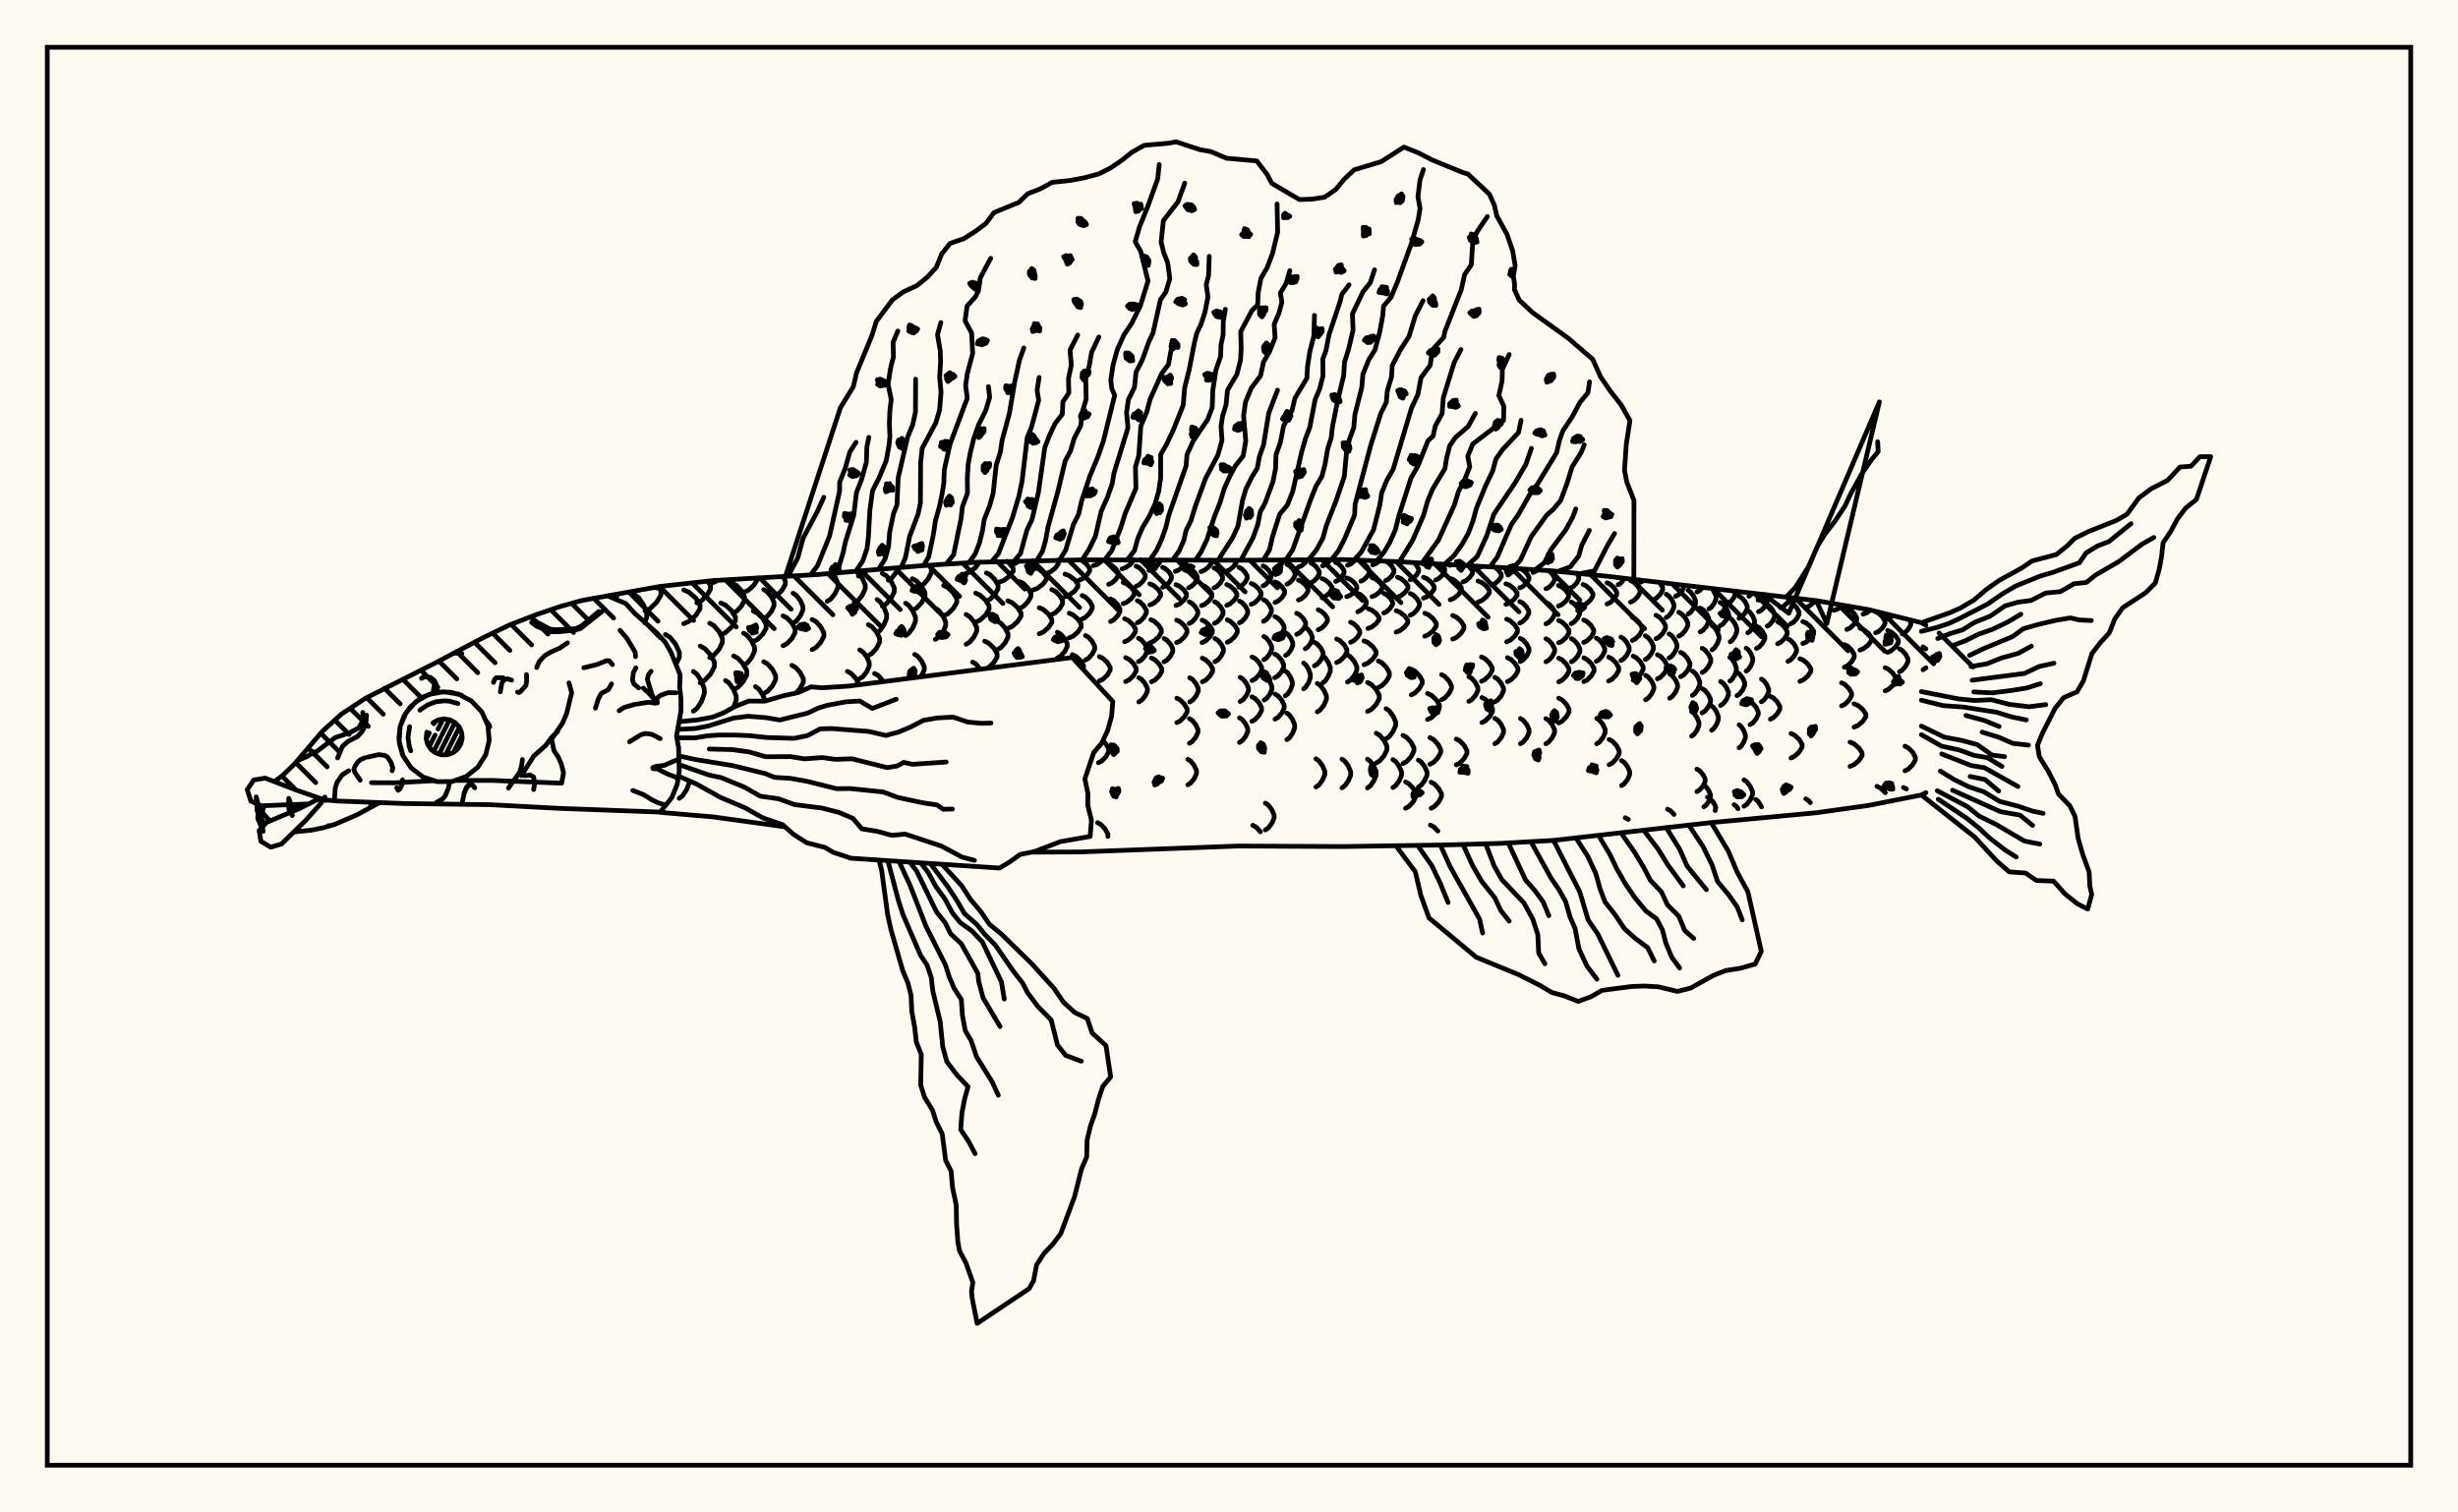 <svg xmlns="http://www.w3.org/2000/svg" width="520" height="320"><rect x="0" y="0" width="520" height="320" fill="floralwhite"/><rect x="10" y="10" width="500" height="300" stroke="black" stroke-width="1" fill="none"/><path stroke="black" stroke-width="1" fill="none" stroke-linecap="round" stroke-linejoin="round" d="
M 128.56 126.06 139.69 124.07 150.81 122.84 173.04 121.55 195.27 119.67 206.39 118.97 228.62 118.46 261.97 118.54 284.2 118.39 295.32 118.82 317.55 120.07 328.67 120.81 339.78 121.9 384.24 127.08 395.36 128.99 406.48 131.75 407.44 132.3 
M 407.44 167.71 406.48 168.2 395.36 170.4 384.24 171.96 362.01 174.04 328.67 177.81 317.55 178.43 306.43 178.76 284.2 179.11 261.97 179 228.62 180.25 218.19 180.3 
M 166.08 174.94 150.81 172.83 139.68 171.88 
M 130 126.68 130.86 125.65 
M 143.69 168.91 144.37 168.4 145.24 167.11 145.8 165.65 145.8 165.23 
M 136.37 131.75 136.8 130.68 136.8 129.63 136.13 127.94 135.08 126.44 134.27 125.86 
M 136.47 129.26 137.55 128.74 138.92 127.42 139.81 125.92 139.81 125 139.3 124.14 
M 143.04 140.52 143.72 139.05 143.72 138.01 142.94 136.32 141.73 134.83 140.78 134.25 
M 138.92 124.42 139.64 124.08 
M 146.68 150.48 147.43 149.9 148.39 148.44 149 146.78 149 145.75 148.39 144.09 147.43 142.63 146.68 142.06 
M 144.66 131.96 145.76 131.47 147.18 130.23 148.09 128.82 148.09 127.95 147.18 126.54 145.76 125.3 144.66 124.82 
M 148.12 144.46 149.09 143.93 150.34 142.58 151.14 141.04 151.14 140.09 150.34 138.56 149.09 137.21 148.12 136.68 
M 147.42 127.56 148.35 127.12 149.54 125.97 150.3 124.68 150.3 123.88 149.76 122.96 
M 150.15 139.14 151.01 138.64 152.12 137.38 152.83 135.94 152.83 135.06 152.12 133.62 151.01 132.36 150.15 131.86 
M 155.15 149.68 155.75 148.21 155.75 147.29 155.15 145.81 154.22 144.5 153.49 143.99 
M 150.21 123.52 151.26 123.1 151.65 122.79 
M 152.48 134.31 153.48 133.85 154.76 132.68 155.58 131.35 155.58 130.53 154.76 129.2 153.48 128.03 152.48 127.57 
M 155.2 145.91 156.09 145.42 157.25 144.18 157.99 142.78 157.99 141.91 157.25 140.5 156.09 139.26 155.2 138.78 
M 155.03 129.76 155.83 129.33 156.85 128.24 157.5 126.99 157.5 126.22 156.85 124.98 155.83 123.88 155.03 123.45 
M 157.31 140.76 158.06 140.3 159.01 139.12 159.63 137.78 159.63 136.95 159.01 135.61 158.06 134.43 157.31 133.96 
M 161.88 148.32 161.34 146.96 160.49 145.76 159.83 145.29 
M 157.39 125.3 158.29 124.9 159.44 123.86 160.19 122.69 160.19 122.26 
M 159.36 135.72 160.24 135.29 161.37 134.17 162.09 132.9 162.09 132.11 161.37 130.84 160.24 129.72 159.36 129.29 
M 161.57 146.73 162.38 146.27 163.42 145.11 164.09 143.78 164.09 142.96 163.42 141.64 162.38 140.47 161.57 140.02 
M 161.57 130.87 162.27 130.46 163.17 129.39 163.75 128.18 163.75 127.43 163.17 126.23 162.27 125.16 161.57 124.74 
M 163.68 126.27 164.47 125.86 165.48 124.82 166.14 123.64 166.14 122.91 165.61 121.96 
M 165.66 136.62 166.48 136.19 167.53 135.09 168.21 133.84 168.21 133.07 167.53 131.83 166.48 130.73 165.66 130.3 
M 168.41 146.63 169.3 145.63 169.95 144.37 169.95 143.59 169.3 142.32 168.31 141.21 167.53 140.77 
M 167.78 131.84 168.45 131.41 169.31 130.31 169.86 129.06 169.86 128.29 169.31 127.05 168.45 125.95 167.78 125.52 
M 171.81 137.45 172.61 137.01 173.63 135.9 174.29 134.65 174.29 133.87 173.63 132.61 172.61 131.5 171.81 131.07 
M 174.99 127.23 175.72 126.77 176.66 125.59 177.27 124.25 177.27 123.43 176.66 122.09 176.03 121.3 
M 181.62 144.9 181.62 144.64 181 143.48 180.03 142.45 179.27 142.05 
M 175.83 121.44 176 121.3 
M 181.89 143.58 182.54 143.17 183.36 142.11 183.89 140.91 183.89 140.17 183.36 138.98 182.54 137.92 181.89 137.51 
M 180.66 127.64 181.43 127.17 182.41 125.95 183.04 124.57 183.04 123.72 182.41 122.34 181.43 121.12 181.03 120.87 
M 183.7 138.69 184.47 138.25 185.46 137.12 186.09 135.83 186.09 135.03 185.46 133.75 184.47 132.61 183.7 132.17 
M 186.91 144.22 185.77 142.89 185.01 142.5 
M 181.6 121.87 182.26 121.4 182.73 120.73 
M 185.54 133.87 186.19 133.39 187.02 132.17 187.56 130.79 187.56 129.93 187.02 128.54 186.19 127.32 185.54 126.85 
M 186.66 128.24 187.48 127.77 188.52 126.57 189.19 125.21 189.19 124.36 188.52 123 187.48 121.8 186.66 121.33 
M 187.93 122.77 188.65 122.31 189.58 121.12 190.03 120.11 
M 191.58 134.46 192.25 133.99 193.12 132.8 193.68 131.45 193.68 130.62 193.12 129.27 192.25 128.08 191.58 127.62 
M 194.8 143.21 195.53 141.8 195.53 141.07 195 139.9 194.16 138.87 193.51 138.46 
M 193.01 129.13 193.87 128.68 194.97 127.52 195.68 126.2 195.68 125.38 194.97 124.07 193.87 122.9 193.01 122.45 
M 194.65 124.03 195.41 123.59 196.39 122.45 197.02 121.16 197.02 120.37 196.64 119.58 
M 197.87 135.28 198.58 134.84 199.48 133.69 200.06 132.39 200.06 131.59 199.48 130.29 198.58 129.15 197.87 128.7 
M 197 119.65 197.27 119.54 
M 199.63 130.3 200.53 129.86 201.67 128.74 202.41 127.48 202.41 126.7 201.67 125.43 200.53 124.32 199.63 123.88 
M 204.38 136.32 205.1 135.89 206.03 134.79 206.63 133.55 206.63 132.78 206.03 131.54 205.1 130.44 204.38 130.01 
M 207.4 141.6 206.47 140.49 205.78 140.09 
M 204.17 121.41 205.14 121.04 206.38 120.08 207.17 118.95 
M 206.42 131.62 207.33 131.21 208.49 130.14 209.24 128.93 209.24 128.18 208.49 126.98 207.33 125.91 206.42 125.49 
M 208.72 141.43 209.16 141.22 210.24 140.18 210.94 139.01 210.94 138.28 210.24 137.11 209.16 136.07 208.31 135.66 
M 208.69 127.17 209.48 126.76 210.49 125.73 211.14 124.55 211.14 123.83 210.49 122.66 209.48 121.62 208.69 121.22 
M 210.98 137.46 211.71 137.05 212.64 136 213.24 134.81 213.24 134.07 212.64 132.89 211.71 131.84 210.98 131.43 
M 211.35 123.19 212.32 122.83 213.55 121.91 214.34 120.87 214.34 120.22 213.55 119.18 212.99 118.76 
M 213.22 132.95 214.11 132.56 215.26 131.54 216 130.39 216 129.68 215.26 128.52 214.11 127.51 213.22 127.11 
M 214.17 119.42 214.99 119.1 215.53 118.68 
M 215.69 128.71 216.47 128.32 217.45 127.34 218.09 126.23 218.09 125.54 217.45 124.42 216.47 123.44 215.69 123.06 
M 218.45 124.86 219.39 124.52 220.59 123.64 221.36 122.65 221.36 122.03 220.59 121.04 219.39 120.16 218.45 119.81 
M 219.85 134.1 220.71 133.73 221.81 132.77 222.52 131.68 222.52 131 221.81 129.91 220.71 128.95 219.85 128.58 
M 221.44 121.31 222.23 121 223.24 120.21 223.89 119.31 223.89 118.75 223.73 118.53 
M 222.51 130.02 223.25 129.66 224.19 128.74 224.79 127.7 224.79 127.06 224.19 126.02 223.25 125.1 222.51 124.74 
M 223.7 139.2 224.37 138.83 225.22 137.88 225.77 136.81 225.77 136.15 225.22 135.08 224.37 134.14 223.7 133.77 
M 225.29 126.26 226.17 125.93 227.3 125.1 228.02 124.15 228.02 123.57 227.3 122.62 226.17 121.79 225.29 121.46 
M 226.2 134.95 227.01 134.6 228.05 133.69 228.73 132.66 228.73 132.03 228.05 131 227.01 130.09 226.2 129.74 
M 229.18 141.57 229.23 140.83 228.6 139.79 227.63 138.87 226.86 138.51 
M 228.28 122.76 229 122.46 229.93 121.69 230.53 120.82 230.53 120.29 229.93 119.42 229 118.65 228.53 118.46 
M 228.94 130.96 229.62 130.62 230.5 129.75 231.06 128.78 231.06 128.17 230.5 127.19 229.62 126.33 228.94 125.99 
M 229.63 139.64 230.26 139.28 231.07 138.38 231.59 137.36 231.59 136.73 231.07 135.71 230.26 134.81 229.63 134.46 
M 231.31 119.68 232.15 119.41 233.46 118.43 
M 232.58 144.07 233.31 143.72 234.26 142.83 234.86 141.81 234.86 141.19 234.26 140.17 233.31 139.28 232.58 138.93 
M 232.37 161.37 233.07 161.02 233.97 160.1 234.55 159.06 234.55 158.42 233.97 157.38 233.32 156.72 
M 234.38 176.97 234.38 176.48 233.8 175.39 232.89 174.44 232.19 174.06 
M 234.54 123.63 235.21 123.33 236.05 122.59 236.6 121.74 236.6 121.21 236.05 120.37 235.21 119.62 234.54 119.33 
M 234.94 131.5 235.58 131.18 236.39 130.35 236.92 129.41 236.92 128.83 236.39 127.88 235.58 127.05 234.94 126.73 
M 237.37 120.36 238.14 120.09 239.13 119.4 239.77 118.61 239.77 118.39 
M 237.61 127.73 238.37 127.42 239.34 126.64 239.97 125.76 239.97 125.21 239.34 124.32 238.37 123.54 237.61 123.23 
M 237.93 135.78 238.66 135.45 239.61 134.61 240.21 133.65 240.21 133.05 239.61 132.1 238.66 131.25 237.93 130.92 
M 238.13 144.21 238.85 143.86 239.77 142.98 240.36 141.98 240.36 141.37 239.77 140.37 238.85 139.49 238.13 139.14 
M 240.35 124.03 240.97 123.75 241.76 123.01 242.28 122.17 242.28 121.65 241.76 120.82 240.97 120.08 240.35 119.79 
M 240.61 131.76 241.22 131.44 242 130.63 242.51 129.7 242.51 129.13 242 128.21 241.22 127.4 240.61 127.08 
M 240.84 139.99 241.44 139.65 242.2 138.79 242.69 137.81 242.69 137.21 242.2 136.23 241.44 135.37 240.84 135.03 
M 240.91 148.51 241.5 148.16 242.25 147.27 242.74 146.26 242.74 145.64 242.25 144.63 241.5 143.73 240.91 143.39 
M 243.09 120.7 243.82 120.43 244.77 119.74 245.38 118.96 245.34 118.44 
M 243.26 127.98 243.99 127.68 244.93 126.91 245.53 126.03 245.53 125.49 244.93 124.61 243.99 123.84 243.26 123.54 
M 243.47 135.91 244.18 135.59 245.1 134.75 245.69 133.81 245.69 133.22 245.1 132.28 244.18 131.44 243.47 131.12 
M 243.58 144.26 244.29 143.92 245.2 143.04 245.78 142.05 245.78 141.44 245.2 140.45 244.29 139.57 243.58 139.23 
M 245.96 124.25 246.56 123.97 247.33 123.23 247.83 122.4 247.83 121.89 247.33 121.06 246.56 120.33 245.96 120.04 
M 246.27 140.02 246.86 139.69 247.62 138.83 248.1 137.86 248.1 137.26 247.62 136.29 246.86 135.44 246.27 135.1 
M 248.64 120.88 249.36 120.61 250.28 119.92 250.87 119.14 250.74 118.48 
M 248.78 128.1 249.49 127.8 250.41 127.04 251 126.17 251 125.63 250.41 124.76 249.49 124 248.78 123.7 
M 248.91 135.96 249.62 135.64 250.53 134.81 251.11 133.87 251.11 133.29 250.53 132.35 249.62 131.52 248.91 131.2 
M 248.96 152.89 249.66 152.54 250.56 151.64 251.14 150.62 251.14 149.99 250.56 148.97 249.66 148.07 248.96 147.72 
M 251.45 124.36 252.04 124.08 252.8 123.35 253.29 122.52 253.29 122.01 252.8 121.18 252.04 120.45 251.45 120.17 
M 251.57 131.92 252.16 131.6 252.91 130.8 253.4 129.9 253.4 129.34 252.91 128.43 252.16 127.64 251.57 127.32 
M 251.69 148.52 252.27 148.18 253.02 147.28 253.5 146.27 253.5 145.65 253.02 144.64 252.27 143.75 251.69 143.4 
M 251.62 157.26 252.2 156.91 252.95 156 253.43 154.97 253.43 154.34 252.95 153.31 252.2 152.4 251.62 152.05 
M 251.3 166.04 251.89 165.67 252.64 164.74 253.13 163.68 253.13 163.02 252.64 161.96 251.89 161.02 251.3 160.66 
M 254.07 120.95 254.77 120.67 255.67 119.98 256.25 119.19 256.11 118.51 
M 254.2 128.13 254.9 127.84 255.8 127.07 256.38 126.21 256.38 125.67 255.8 124.8 254.9 124.04 254.2 123.74 
M 254.3 135.96 255 135.63 255.89 134.81 256.47 133.87 256.47 133.29 255.89 132.36 255 131.53 254.3 131.21 
M 254.36 144.26 255.06 143.92 255.95 143.05 256.53 142.06 256.53 141.45 255.95 140.46 255.06 139.59 254.36 139.25 
M 256.84 124.37 257.42 124.08 258.16 123.35 258.64 122.53 258.64 122.01 258.16 121.19 257.42 120.46 256.84 120.17 
M 256.94 131.89 257.52 131.58 258.26 130.78 258.74 129.88 258.74 129.32 258.26 128.42 257.52 127.62 256.94 127.31 
M 257.02 140 257.6 139.66 258.34 138.81 258.82 137.84 258.82 137.24 258.34 136.28 257.6 135.42 257.02 135.09 
M 259.37 120.88 260.06 120.61 260.93 119.9 261.5 119.11 261.45 118.54 
M 259.52 128.07 260.2 127.77 261.08 127 261.65 126.14 261.65 125.6 261.08 124.73 260.2 123.97 259.52 123.67 
M 259.62 135.89 260.3 135.57 261.18 134.74 261.75 133.8 261.75 133.22 261.18 132.29 260.3 131.46 259.62 131.14 
M 262.1 124.24 262.66 123.96 263.38 123.22 263.85 122.39 263.85 121.88 263.38 121.05 262.66 120.31 262.1 120.03 
M 262.2 131.77 262.77 131.46 263.49 130.66 263.95 129.75 263.95 129.19 263.49 128.29 262.77 127.49 262.2 127.18 
M 262.36 148.42 262.93 148.07 263.65 147.18 264.12 146.17 264.12 145.55 263.65 144.54 262.93 143.65 262.36 143.31 
M 262.22 157.08 262.78 156.73 263.5 155.82 263.97 154.79 263.97 154.16 263.5 153.13 262.78 152.22 262.22 151.87 
M 264.7 127.86 265.37 127.56 266.22 126.79 266.77 125.92 266.77 125.38 266.22 124.52 265.37 123.75 264.7 123.45 
M 264.87 144 265.53 143.66 266.37 142.79 266.91 141.8 266.91 141.18 266.37 140.2 265.53 139.32 264.87 138.98 
M 264.84 152.61 265.5 152.26 266.34 151.35 266.89 150.33 266.89 149.7 266.34 148.68 265.5 147.78 264.84 147.43 
M 266.65 175.99 265.73 174.99 265.03 174.62 
M 267.2 123.95 267.75 123.67 268.46 122.93 268.92 122.1 268.92 121.58 268.46 120.75 267.75 120.02 267.2 119.73 
M 267.29 131.46 267.84 131.14 268.53 130.35 268.98 129.44 268.98 128.88 268.53 127.98 267.84 127.18 267.29 126.87 
M 267.38 139.57 267.91 139.24 268.59 138.38 269.03 137.41 269.03 136.81 268.59 135.85 267.91 134.99 267.38 134.66 
M 267.45 148.11 267.97 147.76 268.64 146.87 269.08 145.86 269.08 145.24 268.64 144.23 267.97 143.34 267.45 142.99 
M 267.69 175.59 268.28 175.2 269.05 174.22 269.54 173.1 269.54 172.41 269.05 171.3 268.28 170.31 267.69 169.93 
M 269.59 120.34 270.26 120.06 271.1 119.34 271.65 118.4 
M 269.73 127.47 270.39 127.17 271.22 126.41 271.77 125.55 271.77 125.02 271.22 124.16 270.39 123.41 269.73 123.11 
M 269.71 135.14 270.33 134.82 271.14 134.01 271.66 133.09 271.66 132.52 271.14 131.59 270.33 130.78 269.71 130.46 
M 269.68 143.39 270.29 143.05 271.06 142.18 271.56 141.19 271.56 140.58 271.06 139.59 270.29 138.72 269.68 138.38 
M 269.73 152.16 270.36 151.8 271.16 150.88 271.67 149.83 271.67 149.18 271.16 148.14 270.36 147.21 269.73 146.85 
M 272.26 123.59 272.81 123.31 273.52 122.58 273.98 121.76 273.98 121.25 273.52 120.42 272.81 119.69 272.26 119.41 
M 271.97 138.67 272.46 138.35 273.09 137.52 273.49 136.57 273.49 135.99 273.09 135.04 272.46 134.21 271.97 133.89 
M 271.92 147.21 272.4 146.86 273.01 145.95 273.4 144.92 273.4 144.28 273.01 143.25 272.4 142.34 271.92 141.99 
M 272.24 156.5 272.77 156.12 273.45 155.14 273.89 154.04 273.89 153.35 273.45 152.24 272.77 151.26 272.24 150.88 
M 274.66 120 275.32 119.72 276.18 119.01 276.61 118.38 
M 274.69 126.95 275.34 126.67 276.18 125.93 276.72 125.1 276.72 124.59 276.18 123.75 275.34 123.02 274.69 122.73 
M 274.31 134.22 274.92 133.92 275.7 133.14 276.21 132.26 276.21 131.71 275.7 130.83 274.92 130.05 274.31 129.75 
M 277.35 123.25 277.91 122.97 278.63 122.26 279.09 121.45 279.09 120.95 278.63 120.14 277.91 119.43 277.35 119.15 
M 276.13 137.26 276.61 136.95 277.22 136.16 277.62 135.27 277.62 134.72 277.22 133.83 276.61 133.05 276.13 132.74 
M 275.79 145.74 276.25 145.37 276.84 144.42 277.22 143.35 277.22 142.68 276.84 141.61 276.25 140.66 275.79 140.29 
M 278.4 166.51 279 166.1 279.77 165.07 280.27 163.89 280.27 163.17 279.77 161.99 279 160.96 278.4 160.55 
M 279.8 119.74 280.48 119.46 281.6 118.39 
M 279.7 126.48 280.37 126.2 281.22 125.5 281.77 124.7 281.77 124.2 281.22 123.41 280.37 122.7 279.7 122.42 
M 278.87 133.23 279.5 132.95 280.31 132.21 280.83 131.38 280.83 130.87 280.31 130.04 279.5 129.3 278.87 129.02 
M 278.06 140.88 278.65 140.54 279.42 139.67 279.91 138.69 279.91 138.08 279.42 137.1 278.65 136.23 278.06 135.89 
M 278.68 150.61 279.3 150.2 280.1 149.15 280.61 147.97 280.61 147.23 280.1 146.05 279.3 145 278.68 144.59 
M 282.56 123.02 283.13 122.75 283.87 122.05 284.34 121.26 284.34 120.77 283.87 119.97 283.13 119.27 282.56 119 
M 279.84 144.47 280.35 144.08 281.01 143.09 281.44 141.96 281.44 141.27 281.01 140.14 280.35 139.15 279.84 138.77 
M 283.9 166.69 284.49 166.27 285.25 165.22 285.74 164.02 285.74 163.28 285.25 162.09 284.49 161.03 283.9 160.62 
M 285.07 119.61 285.76 119.33 286.74 118.49 
M 284.9 126.24 285.59 125.97 286.47 125.28 287.04 124.5 287.04 124.02 286.47 123.23 285.59 122.54 284.9 122.27 
M 282.77 140.18 283.46 139.84 284.35 138.97 284.93 137.99 284.93 137.38 284.35 136.39 283.46 135.53 282.77 135.19 
M 287.9 122.97 288.47 122.7 289.21 122 289.68 121.21 289.68 120.72 289.21 119.93 288.47 119.23 287.9 118.96 
M 287.23 129.44 287.81 129.17 288.57 128.49 289.05 127.73 289.05 127.25 288.57 126.48 287.81 125.8 287.23 125.54 
M 285.72 135.89 286.34 135.6 287.14 134.86 287.66 134.02 287.66 133.5 287.14 132.67 286.34 131.93 285.72 131.64 
M 285.05 144.31 285.69 143.92 286.52 142.92 287.05 141.79 287.05 141.09 286.52 139.95 285.69 138.96 285.05 138.57 
M 289.3 166.71 289.88 166.29 290.63 165.24 291.12 164.04 291.12 163.3 290.63 162.1 289.88 161.05 289.3 160.63 
M 290.38 119.52 291.08 119.25 291.79 118.68 
M 290.25 126.24 290.95 125.96 291.85 125.26 292.42 124.46 292.42 123.97 291.85 123.18 290.95 122.48 290.25 122.2 
M 289.39 132.97 290.15 132.69 291.12 131.95 291.74 131.12 291.74 130.61 291.12 129.78 290.15 129.05 289.39 128.76 
M 288.57 140.63 289.38 140.29 290.43 139.41 291.1 138.42 291.1 137.81 290.43 136.82 289.38 135.94 288.57 135.6 
M 289.31 150.52 290.11 150.11 291.13 149.04 291.79 147.83 291.79 147.09 291.13 145.88 290.11 144.81 289.31 144.4 
M 291.14 161.42 291.87 160.99 292.81 159.89 293.41 158.65 293.41 157.89 292.81 156.65 291.87 155.55 291.14 155.13 
M 293.14 122.84 293.7 122.57 294.43 121.86 294.9 121.06 294.9 120.56 294.43 119.77 293.7 119.06 293.14 118.78 
M 292.73 129.69 293.34 129.41 294.11 128.68 294.61 127.87 294.61 127.36 294.11 126.54 293.34 125.82 292.73 125.53 
M 291.6 145.45 292.35 145.07 293.31 144.1 293.93 142.99 293.93 142.31 293.31 141.21 292.35 140.23 291.6 139.85 
M 293.23 156.31 293.88 155.87 294.71 154.77 295.25 153.51 295.25 152.73 294.71 151.48 293.88 150.37 293.23 149.94 
M 294.68 166.63 295.26 166.22 296.01 165.19 296.5 164.03 296.5 163.3 296.01 162.14 295.26 161.11 294.68 160.71 
M 295.64 126.34 296.35 126.06 297.26 125.32 297.85 124.49 297.85 123.97 297.26 123.14 296.35 122.4 295.64 122.12 
M 295.36 133.75 296.15 133.44 297.16 132.65 297.82 131.76 297.82 131.2 297.16 130.31 296.15 129.51 295.36 129.21 
M 296.81 161.55 297.56 161.14 298.51 160.11 299.12 158.93 299.12 158.21 298.51 157.03 297.56 156 296.81 155.59 
M 297.35 171.01 298.05 170.63 298.96 169.66 299.54 168.56 299.54 167.88 298.96 166.79 298.05 165.82 297.35 165.44 
M 298.33 122.68 298.91 122.4 299.65 121.68 300.12 120.87 300.12 120.37 299.65 119.55 299.1 119.02 
M 298.36 130.15 298.98 129.84 299.77 129.05 300.29 128.15 300.29 127.59 299.77 126.69 298.98 125.9 298.36 125.59 
M 298.56 147.01 299.3 146.64 300.25 145.7 300.87 144.63 300.87 143.97 300.25 142.91 299.3 141.96 298.56 141.6 
M 300.06 166.52 300.65 166.13 301.4 165.14 301.89 164.02 301.89 163.32 301.4 162.2 300.65 161.2 300.06 160.82 
M 301.07 119.36 301.64 119.15 
M 301.13 126.56 301.86 126.25 302.8 125.48 303.4 124.61 303.4 124.07 302.8 123.2 301.86 122.43 301.13 122.13 
M 301.41 134.61 302.2 134.28 303.2 133.43 303.85 132.47 303.85 131.88 303.2 130.92 302.2 130.07 301.41 129.74 
M 302 152.22 302.81 151.85 303.84 150.89 304.51 149.8 304.51 149.13 303.84 148.05 302.81 147.09 302 146.72 
M 302.5 161.71 303.24 161.32 304.18 160.34 304.79 159.23 304.79 158.54 304.18 157.43 303.24 156.45 302.5 156.06 
M 302.76 171.01 303.46 170.63 304.36 169.67 304.95 168.59 304.95 167.91 304.36 166.83 303.46 165.87 302.76 165.49 
M 304.19 175.83 303.31 174.93 302.6 174.56 
M 303.73 122.72 304.34 122.43 305.12 121.71 305.62 120.88 305.62 120.37 304.87 119.32 
M 304.98 148.03 305.65 147.67 306.51 146.75 307.06 145.71 307.06 145.07 306.51 144.03 305.65 143.11 304.98 142.75 
M 306.74 119.62 307.23 119.45 
M 306.81 126.9 307.57 126.6 308.53 125.81 309.16 124.92 309.16 124.37 308.53 123.49 307.57 122.7 306.81 122.39 
M 307.32 135.22 308.08 134.88 309.06 134.01 309.69 133.02 309.69 132.41 309.06 131.43 308.08 130.56 307.32 130.22 
M 308.08 161.83 308.81 161.46 309.73 160.51 310.33 159.43 310.33 158.76 309.73 157.68 308.81 156.73 308.08 156.36 
M 309.51 123.12 310.16 122.84 310.98 122.11 311.52 121.3 311.52 120.79 310.62 119.66 
M 310.74 148.39 311.36 148.04 312.14 147.13 312.65 146.1 312.65 145.47 312.14 144.44 311.36 143.53 310.74 143.18 
M 312.67 120.19 313.6 119.84 
M 312.68 127.38 313.45 127.08 314.44 126.3 315.07 125.42 315.07 124.88 314.44 124.01 313.45 123.23 312.68 122.93 
M 313.41 144.14 314.13 143.79 315.07 142.89 315.67 141.88 315.67 141.25 315.07 140.24 314.13 139.34 313.41 139 
M 313.5 152.88 314.22 152.52 315.14 151.6 315.74 150.56 315.74 149.91 315.14 148.87 314.22 147.95 313.5 147.59 
M 315.56 123.79 316.22 123.51 317.06 122.8 317.6 121.99 317.6 121.5 317.06 120.69 316.24 119.99 
M 316.23 148.48 316.82 148.13 317.58 147.23 318.07 146.2 318.07 145.57 317.58 144.55 316.82 143.65 316.23 143.3 
M 316.24 157.35 316.84 156.98 317.59 156.05 318.08 155 318.08 154.34 317.59 153.29 316.84 152.35 316.24 151.99 
M 318.63 120.8 319.85 120.22 
M 318.58 127.87 319.34 127.58 320.31 126.82 320.94 125.96 320.94 125.43 320.31 124.57 319.34 123.81 318.58 123.52 
M 318.74 135.8 319.47 135.48 320.41 134.64 321.02 133.69 321.02 133.11 320.41 132.16 319.47 131.33 318.74 131 
M 318.9 144.22 319.61 143.87 320.53 142.99 321.12 141.99 321.12 141.37 320.53 140.38 319.61 139.49 318.9 139.15 
M 321.52 124.38 322.14 124.1 322.94 123.39 323.46 122.59 323.46 122.09 322.94 121.28 322.14 120.58 321.61 120.34 
M 321.51 131.83 322.12 131.52 322.91 130.73 323.42 129.83 323.42 129.27 322.91 128.38 322.12 127.58 321.51 127.28 
M 321.61 139.97 322.21 139.64 322.97 138.79 323.46 137.82 323.46 137.22 322.97 136.25 322.21 135.39 321.61 135.06 
M 321.65 157.36 322.23 157 322.99 156.07 323.47 155.01 323.47 154.36 322.99 153.31 322.23 152.38 321.65 152.02 
M 324.31 121.13 325.4 120.59 
M 327.06 124.57 327.65 124.29 328.39 123.57 328.88 122.76 328.88 122.26 328.39 121.44 327.66 120.74 
M 327.06 131.99 327.65 131.69 328.41 130.9 328.9 130.01 328.9 129.46 328.41 128.56 327.65 127.78 327.06 127.47 
M 327.06 140.02 327.65 139.69 328.4 138.84 328.89 137.88 328.89 137.29 328.4 136.33 327.65 135.48 327.06 135.15 
M 327.04 157.37 327.63 157 328.38 156.08 328.87 155.03 328.87 154.38 328.38 153.33 327.63 152.4 327.04 152.04 
M 329.69 128.23 330.38 127.94 331.27 127.18 331.84 126.32 331.84 125.79 331.27 124.93 330.38 124.17 329.69 123.87 
M 329.74 136 330.44 135.68 331.33 134.86 331.91 133.93 331.91 133.35 331.33 132.42 330.44 131.6 329.74 131.28 
M 329.75 144.27 330.45 143.93 331.34 143.06 331.92 142.07 331.92 141.46 331.34 140.47 330.45 139.6 329.75 139.26 
M 329.75 152.95 330.45 152.6 331.35 151.68 331.93 150.65 331.93 150.01 331.35 148.98 330.45 148.07 329.75 147.71 
M 332.25 124.41 332.81 124.12 333.53 123.39 333.99 122.56 333.99 122.05 333.57 121.29 
M 332.39 131.96 332.96 131.65 333.69 130.85 334.17 129.95 334.17 129.39 333.69 128.49 332.96 127.69 332.39 127.38 
M 332.44 140.02 333.01 139.69 333.76 138.84 334.23 137.87 334.23 137.28 333.76 136.32 333.01 135.47 332.44 135.13 
M 334.89 128.07 335.56 127.77 336.42 127 336.98 126.13 336.98 125.59 336.42 124.72 335.56 123.95 334.89 123.65 
M 335.03 135.92 335.71 135.6 336.59 134.77 337.15 133.83 337.15 133.25 336.59 132.32 335.71 131.49 335.03 131.17 
M 335.07 144.22 335.76 143.88 336.65 143 337.22 142.01 337.22 141.4 336.65 140.41 335.76 139.53 335.07 139.19 
M 337.71 139.91 338.28 139.58 339.01 138.72 339.48 137.76 339.48 137.16 339.01 136.19 338.28 135.34 337.71 135 
M 337.79 157.36 338.37 157 339.1 156.06 339.58 155.01 339.58 154.35 339.1 153.29 338.37 152.36 337.79 151.99 
M 339.98 127.79 340.64 127.49 341.48 126.71 342.02 125.82 342.02 125.28 341.48 124.39 340.64 123.61 339.98 123.31 
M 340.32 144.08 341 143.74 341.87 142.86 342.44 141.87 342.44 141.25 341.87 140.25 341 139.38 340.32 139.03 
M 340.42 161.8 341.1 161.44 341.97 160.5 342.54 159.45 342.54 158.8 341.97 157.74 341.1 156.81 340.42 156.45 
M 342.31 123.72 342.85 123.43 343.7 122.36 
M 342.91 139.75 343.48 139.41 344.2 138.55 344.66 137.57 344.66 136.97 344.2 135.99 343.48 135.13 342.91 134.8 
M 343.04 166.21 343.6 165.85 344.31 164.93 344.77 163.89 344.77 163.24 344.31 162.2 343.6 161.28 343.04 160.92 
M 344.95 127.4 345.6 127.09 346.42 126.3 346.95 125.4 346.95 124.84 346.42 123.95 345.6 123.16 344.95 122.85 
M 345.33 135.5 345.99 135.16 346.84 134.32 347.39 133.36 347.39 132.76 346.84 131.8 345.99 130.95 345.33 130.62 
M 345.51 143.9 346.19 143.55 347.05 142.67 347.61 141.67 347.61 141.05 347.05 140.05 346.19 139.17 345.51 138.82 
M 344.47 173.37 343.82 173.01 
M 347.15 123.17 347.71 122.84 
M 348.07 139.54 348.62 139.2 349.33 138.33 349.79 137.34 349.79 136.73 349.33 135.74 348.62 134.86 348.07 134.52 
M 348.13 148.05 348.69 147.7 349.41 146.8 349.87 145.79 349.87 145.16 349.41 144.14 348.69 143.24 348.13 142.89 
M 349.79 126.86 350.42 126.55 351.23 125.75 351.74 124.84 351.74 124.27 351.11 123.24 
M 350.34 135.14 350.98 134.81 351.8 133.94 352.34 132.96 352.34 132.36 351.8 131.38 350.98 130.51 350.34 130.18 
M 350.63 143.63 351.29 143.29 352.13 142.4 352.67 141.39 352.67 140.77 352.13 139.76 351.29 138.87 350.63 138.53 
M 352.5 130.65 353.02 130.31 353.69 129.46 354.12 128.49 354.12 127.88 353.69 126.91 353.02 126.05 352.5 125.72 
M 353.1 139.21 353.64 138.87 354.32 137.98 354.77 136.98 354.77 136.35 354.32 135.35 353.64 134.46 353.1 134.12 
M 353.22 147.73 353.76 147.38 354.45 146.48 354.89 145.47 354.89 144.84 354.45 143.83 353.76 142.93 353.22 142.58 
M 354.48 126.16 355.09 125.84 355.87 125.03 356.38 123.87 
M 355.15 134.59 355.77 134.25 356.56 133.37 357.07 132.38 357.07 131.76 356.56 130.77 355.77 129.89 355.15 129.54 
M 355.55 143.17 356.18 142.82 356.98 141.92 357.5 140.91 357.5 140.28 356.98 139.27 356.18 138.38 355.55 138.03 
M 354.15 172.32 353.37 171.51 352.77 171.21 
M 357.14 129.9 357.64 129.56 358.28 128.69 358.69 127.7 358.69 127.09 358.28 126.11 357.64 125.24 357.14 124.9 
M 358.02 147.12 358.53 146.77 359.17 145.88 359.59 144.86 359.59 144.24 359.17 143.22 358.53 142.33 358.02 141.98 
M 357.87 155.74 358.37 155.39 359.01 154.49 359.42 153.47 359.42 152.84 359.01 151.82 358.37 150.92 357.87 150.57 
M 359 125.25 359.6 124.93 360.17 124.32 
M 359.68 133.7 360.27 133.36 361.03 132.48 361.51 131.48 361.51 130.87 361.03 129.87 360.27 128.99 359.68 128.65 
M 360.1 142.29 360.68 141.94 361.43 141.05 361.91 140.03 361.91 139.41 361.43 138.4 360.68 137.51 360.1 137.16 
M 360.07 150.83 360.65 150.48 361.39 149.59 361.87 148.57 361.87 147.95 361.39 146.93 360.65 146.04 360.07 145.69 
M 358.98 167.48 359.54 167.16 360.27 166.33 360.73 165.39 360.73 164.82 360.27 163.88 359.54 163.05 358.98 162.73 
M 361.53 128.83 362.02 128.5 362.64 127.64 363.04 126.67 363.04 126.06 362.26 124.57 
M 362.2 137.48 362.67 137.13 363.27 136.24 363.66 135.23 363.66 134.61 363.27 133.6 362.67 132.71 362.2 132.36 
M 362.1 154.51 362.55 154.16 363.14 153.27 363.52 152.26 363.52 151.63 363.14 150.62 362.55 149.72 362.1 149.37 
M 360.45 170.69 360.9 170.38 361.48 169.59 361.86 168.69 361.86 168.14 361.48 167.24 360.9 166.45 360.45 166.14 
M 363.88 132.4 364.45 132.06 365.17 131.21 365.64 130.24 365.64 129.63 365.17 128.66 364.45 127.81 363.88 127.47 
M 363.99 149.26 364.53 148.92 365.22 148.04 365.66 147.04 365.66 146.42 365.22 145.42 364.53 144.54 363.99 144.19 
M 362.86 171.5 362.97 170.71 362.51 169.8 361.79 168.99 361.23 168.67 
M 365.76 127.51 366.23 127.19 366.85 126.37 367.24 125.11 
M 366.04 135.78 366.49 135.44 367.07 134.58 367.44 133.61 367.44 133.01 367.07 132.03 366.49 131.18 366.04 130.84 
M 365.96 144.1 366.4 143.76 366.97 142.88 367.33 141.9 367.33 141.29 366.97 140.3 366.4 139.43 365.96 139.09 
M 367.89 130.84 368.45 130.52 369.17 129.7 369.63 128.78 369.63 128.2 369.17 127.28 368.45 126.46 367.89 126.14 
M 367.45 147.19 367.98 146.86 368.66 145.99 369.09 145.02 369.09 144.42 368.66 143.44 367.98 142.58 367.45 142.25 
M 370 126.17 370.79 125.49 
M 369.75 133.89 370.2 133.57 370.79 132.76 371.17 131.83 371.17 131.26 370.79 130.34 370.2 129.52 369.75 129.2 
M 369.41 142 369.86 141.67 370.43 140.82 370.8 139.86 370.8 139.27 370.43 138.31 369.86 137.46 369.41 137.13 
M 367.91 158.22 368.34 157.89 368.89 157.04 369.25 156.08 369.25 155.49 368.89 154.53 368.34 153.68 367.91 153.35 
M 367.68 171.11 367.36 170.63 366.86 170.25 
M 372.02 129.42 372.61 129.12 373.37 128.34 373.86 127.46 373.86 126.91 373.09 125.74 
M 371.59 137.2 372.16 136.88 372.89 136.06 373.36 135.13 373.36 134.56 372.89 133.63 372.16 132.81 371.59 132.49 
M 370.23 153.31 370.78 152.98 371.5 152.14 371.96 151.18 371.96 150.59 371.5 149.63 370.78 148.79 370.23 148.46 
M 368.94 170.58 369.52 170.2 370.27 169.23 370.76 168.13 370.76 167.46 370.27 166.36 369.52 165.39 368.94 165.01 
M 373.86 132.48 374.36 132.17 375.01 131.38 375.42 130.49 375.42 129.94 375.01 129.05 374.36 128.26 373.86 127.96 
M 372.64 148.48 373.13 148.15 373.76 147.32 374.17 146.37 374.17 145.79 373.76 144.84 373.13 144 372.64 143.68 
M 372.66 170.72 371.95 169.56 371.43 169.15 
M 376.65 128.58 377.31 128.29 378.15 127.52 378.69 126.66 378.69 126.41 
M 376.06 136.21 376.71 135.89 377.54 135.09 378.08 134.17 378.08 133.61 377.54 132.69 376.71 131.88 376.06 131.57 
M 374.53 152.16 375.17 151.84 376 151 376.53 150.05 376.53 149.46 376 148.51 375.17 147.67 374.53 147.34 
M 378.79 131.99 379.37 131.69 380.11 130.9 380.59 130.01 380.59 129.47 380.11 128.58 379.37 127.8 378.79 127.49 
M 378.25 139.93 378.83 139.61 379.58 138.78 380.06 137.84 380.06 137.26 379.58 136.32 378.83 135.49 378.25 135.17 
M 382 128.54 382.74 128.24 383.69 127.48 384 127.05 
M 381.39 136.15 382.13 135.84 383.08 135.03 383.69 134.12 383.69 133.55 383.08 132.64 382.13 131.83 381.39 131.52 
M 380.78 144.16 381.52 143.83 382.48 143 383.09 142.05 383.09 141.47 382.48 140.53 381.52 139.69 380.78 139.37 
M 378.89 160.37 379.65 160.01 380.62 159.11 381.24 158.09 381.24 157.46 380.62 156.44 379.65 155.54 378.89 155.19 
M 382.98 169.83 382.66 169.43 382.02 169.02 
M 387.97 129.14 388.77 128.85 389.83 128.04 
M 390.7 133.18 391.37 132.88 392.23 132.1 392.79 131.21 392.79 130.66 392.23 129.78 391.37 129 390.7 128.69 
M 390.18 141.17 390.86 140.85 391.72 140.01 392.27 139.06 392.27 138.48 391.72 137.53 390.86 136.69 390.18 136.37 
M 389.59 149.35 390.27 149.02 391.14 148.17 391.71 147.21 391.71 146.61 391.14 145.65 390.27 144.8 389.59 144.47 
M 394.14 129.94 394.94 129.65 395.72 129.08 
M 393.48 137.54 394.27 137.23 395.28 136.42 395.93 135.5 395.93 134.94 395.28 134.02 394.27 133.21 393.48 132.9 
M 392.23 153.84 393.04 153.5 394.07 152.64 394.73 151.67 394.73 151.07 394.07 150.1 393.04 149.24 392.23 148.91 
M 391.39 162.15 392.21 161.8 393.26 160.91 393.93 159.9 393.93 159.27 393.26 158.26 392.21 157.37 391.39 157.02 
M 396.79 133.91 397.43 133.6 398.25 132.83 398.78 131.95 398.78 131.41 398.25 130.53 397.43 129.75 396.79 129.45 
M 400.08 130.48 400.58 130.29 
M 399.33 138.02 400.06 137.7 401 136.9 401.6 135.99 401.6 135.42 401 134.51 400.06 133.71 399.33 133.39 
M 398.81 146.17 399.54 145.84 400.48 144.99 401.09 144.02 401.09 143.43 400.48 142.46 399.54 141.61 398.81 141.28 
M 398.85 167.72 397.85 166.74 397.08 166.37 
M 402.42 134.13 403.01 133.84 403.75 133.07 404.23 132.21 404.23 131.67 403.92 131.11 
M 401.85 142.12 402.42 141.79 403.16 140.95 403.64 140 403.64 139.41 403.16 138.46 402.42 137.62 401.85 137.29 
M 403.01 163.08 403.72 162.72 404.62 161.82 405.2 160.8 405.2 160.16 404.62 159.14 403.72 158.23 403.01 157.88 
M 403.32 166.93 402.69 166.61 
M 406.83 141.71 407.44 141.28 
M 407.44 137.29 406.83 136.86 
M 161.93 122.16 161.93 122.16 
M 166.16 121.93 177.78 86.29 180.52 81.81 181.21 78.88 184.49 70.91 185.38 68.01 188.82 63.41 191.18 61.71 193.97 60.44 196.17 58.64 198.06 56.59 199.24 53.7 200.99 51.5 203.94 50.48 206.39 48.91 208.62 47.24 210.27 44.98 215.54 42.82 217.41 41 220.09 39.95 222.62 38.57 226.21 38.21 229.48 37.6 232.47 36.79 234.99 35.51 237.25 33.97 239.47 32.21 242.04 30.75 247.32 30.29 248.79 30 253.8 31.65 256.12 32.06 259.47 33.48 265.88 34.05 268.09 36.94 269.04 38.78 274.91 42.23 277.64 42.12 280.22 41.72 282.58 40.1 284.41 37.87 286.47 35.94 292.23 34.19 297 31.12 300.07 32.34 303.03 33.87 309.6 36.55 310.51 36.79 315.08 41.07 316.15 43.44 316.65 45.67 318.8 49.55 320.01 53.08 320.54 56.2 320.16 58.42 320.41 60.08 320.4 61.27 321.39 63.48 324.23 66.14 331.8 71.58 336.94 76.01 338.6 79.71 340.69 82.77 342.97 85.68 344.82 88.98 344.04 94.07 343.67 99.49 344.14 101.94 345.67 105.86 345.65 122.6 
M 339.78 121.9 339.78 121.9 
M 166.71 121.9 168.75 118.09 169.9 113.87 172.86 108.33 174.28 105.21 
M 171.5 121.63 172.98 119.63 175.5 113.4 177.62 103.91 177.63 102.03 178.81 99.08 179.79 95.61 181.1 93.58 
M 176.28 121.28 177.63 119.33 178.37 116.94 178.85 114.68 180.61 109.02 181.19 104.19 182.26 101.49 183.29 97.8 183.38 94.65 183.8 92.54 
M 181.06 120.87 182.53 118.67 183.44 116 183.73 113.44 184.01 108.09 184.59 103.83 186.04 100.94 187.48 97.48 188.08 94.21 188.26 92.36 188.15 89.54 188.25 86.92 188.54 84.54 187.87 81.26 188.44 77.7 189.02 75.48 188.93 72.45 189.94 70.03 
M 185.84 120.47 187.22 118.32 187.97 115.69 188.21 112.61 189.03 108.67 189.76 106.82 190.01 101.1 192.01 92.47 193.08 89.88 193.67 87.18 193.71 80.21 
M 190.62 120.06 191.53 118.05 192.43 113.52 194.22 108.79 194.72 106.42 194.76 97.9 195.09 94.86 197.97 89.47 198.78 86.73 199.08 82.95 198.79 79.83 198.99 76.46 198.9 74.13 198.33 70.82 199.04 68.24 
M 195.4 119.66 196.47 117.8 197.47 113.05 197.88 110.23 198.75 107.16 199.31 104.47 199.67 102.16 199.77 99.42 200.97 94.02 204.63 84.24 204.28 81.55 204.64 79.05 205.77 74.79 205.55 70.46 204.17 67.88 204.58 64.77 206.36 62.79 207.01 61.5 207.39 58.77 209.58 54.66 
M 200.18 119.36 201.74 117.36 203.31 109.72 203.61 107.21 204.68 104.31 204.64 101.26 204.82 98.27 205.23 95.96 206 92.81 207.05 89.83 208.52 86.88 209.37 84.08 209.11 81.8 
M 204.97 119.06 206.31 117.21 207.21 114.86 207.86 112.24 208.21 109.93 209.32 107.16 210.1 104.39 210.75 98.42 211.65 95.56 211.98 93.24 213.54 87.48 214.65 80.88 215.67 76.21 216.6 73.61 
M 209.76 118.86 211.21 117.14 214.19 109.52 215.56 104.95 216.23 101.77 217.31 92.58 218.22 90.37 219.74 84.7 219.4 82.56 219.83 79.85 
M 214.55 118.71 215.9 117.09 217.23 112.21 218.32 109.93 219.67 104.24 221.03 94.71 221.97 92.24 223.21 89.6 224.74 87.62 224.86 85 226.12 83.14 226.04 80.11 226.64 77.19 226.37 74.07 227.99 70.88 
M 219.34 118.59 220.55 116.62 221.23 114.21 221.7 111.55 223.82 103.91 225.34 97.53 226.46 95.43 227.27 92.71 228.63 90.09 228.95 87.23 229.78 84.42 229.69 79.78 230.4 77.58 230.93 74.55 232.47 71.3 
M 224.14 118.52 225.45 116.37 227.09 110.96 228.17 108.84 228.82 105.99 230.55 100.79 232.3 96.55 233.43 93.32 235.82 83.62 235.22 82.28 234.99 80.47 235.47 77.24 236.38 73.94 237.76 70.87 239.42 68.4 241.24 64.72 242.87 59.44 241.32 53.18 240.15 51.14 241.08 47.98 242.79 43.76 244.92 37.82 245.24 34.81 
M 228.93 118.45 230.4 116.2 231.72 113.53 232.95 108.22 234.26 105.28 235.28 102.37 235.67 100.1 238.62 90.52 238.33 87.27 238.7 84.61 240 81.95 240.34 78.74 241.67 76.11 243.11 72.15 243.92 70.48 245.49 63.44 246.66 61.75 247.48 58.95 247.03 55.58 246.19 53.46 245.64 51.2 246.12 46.68 249.19 42.72 250.64 38.75 
M 233.73 118.43 235.23 116.44 237.16 111.48 238.01 108.71 240.31 103.32 240.21 98.81 240.92 96.37 241.35 90.14 242.58 87.23 243.29 84.53 245.73 79.09 247.21 77.07 247.72 74.15 
M 238.52 118.4 240 116.49 240.7 113.95 241.69 111.64 243.09 109.31 244.38 106.59 245.11 104 245.54 101.17 245.54 96.15 246.7 94.17 248.2 91.04 250.31 85.72 250.62 82.03 251.56 78.32 252.66 72.61 253.16 70.55 254.04 68.69 254.92 66.02 255.55 62.82 255.18 60.19 255.68 58.33 255.82 54.23 
M 243.32 118.42 244.65 116.48 245.7 114.23 246.64 111.59 247.21 109.17 250.92 98.57 251.12 96.17 252.45 93.27 255.49 88.76 256.45 86.22 256.58 82.57 257.21 78.38 258.22 75.41 258.32 72.92 258.75 70.85 258.79 68.01 259.23 65.44 
M 248.11 118.46 249.43 116.6 250.45 114.29 250.93 112.21 251.96 110.13 252.81 107.31 255.02 101.27 257.65 96.29 258.52 93.15 258.32 90.23 258.63 88.06 259.37 85.67 259.69 82.55 261.67 79.2 262.44 76.18 262.57 73.61 262.48 70.17 264.85 65.7 266.07 64.53 266.16 61.98 266.75 58.9 268.06 56.65 269.19 53.68 270.29 49.16 270.17 43.15 
M 252.91 118.5 254.08 116.79 255.33 114.18 256.91 109.33 258.11 106.31 258.99 103.4 260.18 100.73 261.34 98.57 263 96.46 263.55 93.28 263.08 88.01 263.49 85.07 264.72 82.1 266.67 79.5 267.29 76.63 268.62 74.3 269.75 71.45 269.56 68.6 270.58 66.22 271.18 63.94 270.87 61.97 272.06 60.02 272.87 57.26 
M 257.7 118.52 260.78 113.75 261.89 111.35 262.85 105.91 263.59 103.43 264.81 100.97 266 99.02 266.41 96.67 267.31 94.12 268.4 87.43 270.27 82.54 
M 262.5 118.54 265.07 113.8 266.1 110.94 266.6 108.32 267.62 106.46 269.29 101.94 269.84 99.23 269.94 96.22 270.88 93.59 271.56 90.06 273.32 86.85 273.97 84.2 276.48 80.01 276.61 77.59 277.11 74.33 277.96 71.06 278.08 66.72 
M 267.29 118.46 268.58 116.31 269.18 113.66 270.7 108.84 272.37 106.81 273.5 103.92 275.34 95.72 276.15 92.9 277.11 90.35 278.23 84.5 279.19 82.27 279.88 79.5 279.85 75.92 280.48 74.31 281.15 70.86 283.54 63.69 283.87 62.28 285.4 60.26 
M 272.09 118.39 273.47 116.32 277.22 105.85 278.4 102.88 279.65 100.79 280.32 98.23 280.87 95 281.62 92.62 281.88 90.33 282.96 84.9 284.26 79.45 284.44 76.6 285.29 73.9 286.25 69.81 286.11 66.42 288.34 61.74 289.87 59.84 290.79 57.09 
M 276.88 118.38 278.45 116.42 279.87 113.85 280.6 111.18 282.63 106.01 284.39 100.83 284.86 95.76 285.49 92.93 286.4 90.47 286.63 87.7 288.09 82 288.32 79.19 289.55 76.15 290.87 74.04 291.88 70.28 292.53 66.76 292.69 64.78 294.3 62.86 295.64 59.64 298.66 51.32 300.02 46.5 300.42 44.12 299.97 41.61 300.42 38.01 301.14 35.87 
M 281.68 118.39 283.16 116.53 284.43 114.07 286.57 108.98 286.67 106.73 289.94 94.36 292.11 87.47 293.27 85.13 293.5 82.65 294.38 79.76 294.53 77.35 296.31 73.93 298.08 71.18 299.41 66.82 301.05 63.62 
M 286.47 118.48 288.02 116.76 290.59 112.05 291.89 106.9 292.31 104.22 293.42 101.56 294.74 99.26 298.62 86.3 299.96 83.45 300.63 79.89 302.57 77.27 303.04 74.01 305.44 71.35 305.65 70.18 309.14 61.3 309.83 58.13 311.26 56 311.57 51.15 312.43 49.12 314.65 45.82 
M 291.26 118.66 292.82 116.78 294.01 114.78 295.18 112.13 295.94 109.13 298.5 101.14 300.01 98.49 302.09 93.26 303.17 92.27 303.67 90.05 305.08 87.52 305.34 84.14 307.65 76.68 309.07 73.95 
M 296.05 118.85 298.84 114.33 301.15 109.05 301.99 106.09 303.05 103.51 305.68 99.15 306.02 97.02 306.69 94.32 307.89 92.56 310.6 90.23 312.12 87.45 
M 300.84 119.11 304.29 114.31 307.7 106.79 308.55 103.98 309.88 101.4 310.94 98.76 310.51 96.51 311.57 93.94 318.08 88.96 318.14 85.93 317.08 83.68 317.77 80.62 317.83 78.11 319.28 75 
M 305.63 119.36 307.63 117.52 309.37 115.06 310.64 112.79 311.61 110.23 312.35 107.51 314.3 102.75 315.79 99.62 316.47 97.12 317.87 95.12 321.24 91.53 321.79 88.92 
M 310.42 119.65 312.53 117.73 314.53 113.34 316.03 108.79 320.54 102.13 322.8 98.26 323.97 94.86 
M 315.2 119.93 316.75 117.89 319.71 111.02 321.12 109.04 323.61 104.66 325.33 102.3 329.31 95.78 329.89 93.24 330.64 91.14 332.67 88.08 334.24 85.13 335.93 83.11 336.28 80.79 
M 319.99 120.23 321.62 118.57 323.94 113.53 327.2 109 328.58 107.79 330.16 105.89 331.52 102.25 332.57 98.81 334.5 95.74 335.16 94.11 
M 324.77 120.55 326.73 119.05 328.06 116.36 331.21 112.15 332.67 109.51 333.38 107.67 
M 329.56 120.89 332.19 119.95 333.97 117.66 334.63 115.34 336.24 112.21 
M 334.33 121.36 337.33 120.77 340.05 115.44 341.57 112.87 
M 143.68 152.69 147.63 152.31 150.75 151.73 152.92 150.88 155.63 149.43 158.45 148.32 161.77 148.35 165.91 147.16 168.83 146.54 171.57 145.32 173.85 145.52 179.47 145.17 226.83 139.11 235.42 148.42 235.17 151.52 234.33 154.54 233.11 157.17 231.36 159.27 229.51 164.81 230.15 167.9 230.12 170.33 230.9 173.56 230.62 176.97 224.29 178.08 218.91 180.16 215.81 180.79 213.64 182.34 211.46 183.66 180.02 181.58 176.27 180.33 174.53 179.3 170.67 178.31 167.88 176.53 165.53 174.46 161.4 173.05 157.61 170.91 152.36 168.68 147.34 165.88 143.54 164.2 
M 143.69 154.31 147.23 154.12 149.82 153.61 155.16 151.93 158.23 151.54 162.11 151.85 164.96 152.34 170.85 150.88 173.08 149.82 175.13 149.2 178.92 148.49 181.88 148.32 184.55 149.89 189.59 147.94 
M 143.19 156.1 147.06 156.12 149.64 155.69 152.11 155.51 155.13 155.51 158.48 155.64 162.21 156.04 167.97 156.22 170.85 155.63 173.51 154.21 176.03 154.15 183.81 154.76 187.43 155.61 190.17 154.86 192.62 153.83 195.38 152.4 198.28 151.9 201.63 151.72 204.74 152.77 207.57 153.04 209.65 152.98 
M 150.05 158.48 154.91 158.6 158.54 159.1 162.01 160.11 167.27 160.08 170.2 160.56 173.91 160.28 176.75 160.66 180.26 160.54 187.69 162.41 189.79 162.07 191.16 161.3 193.06 161.71 200.18 161.22 
M 143.69 159.95 147.09 160.69 154.93 161.97 161.83 163.65 163.87 164.47 167.18 164.68 170.79 165.32 176.97 166.87 179.79 166.84 186.78 167.55 189.93 168.72 195.43 169.89 198.22 170.3 199.53 171.21 201.49 171.18 
M 143.88 161.85 150 163.98 152.6 164.54 157.46 166.53 160.86 168.46 164.69 169 168.07 170.23 173.89 170.97 177.45 171.88 180.45 173.15 182.32 175.36 185.67 175.91 188.66 176.74 191.47 176.47 199.17 179.01 203.55 181.35 206.15 182.03 
M 199.29 182.86 203.48 187.44 205.33 190.32 207.53 192.92 209.33 195.57 211.82 197.6 218.28 203.92 222.98 209.1 224.97 212.03 227.35 214.21 230.02 215.5 231.05 218.56 233.98 221.23 234.97 227.85 233.3 229.86 232.38 232.62 231.64 235.56 230.68 238.27 229.98 241.24 229.89 244.79 228.79 247.34 227.34 253.14 224.42 260.98 222.76 263.2 220.84 265.23 219.29 267.64 218.66 270.96 217.72 272.64 206.72 280 205.67 274.71 205.53 273.27 205.81 271.33 204.34 267.18 202.98 264.63 202.63 262.63 202.37 259.11 202.29 254.95 201.51 251.26 201.21 247.78 200.06 245.52 199.33 239.9 198.03 237.3 197.28 234.89 195.59 232.14 194.78 229.56 194.9 223.1 193.85 220.45 193.5 217.33 192.89 213.95 192.74 210.62 192.08 207.98 190.97 205.34 188.49 196.72 187.78 193.5 186.51 184.1 185.96 181.98 
M 196.82 182.69 200.56 187.69 202.5 190.63 204.04 193.3 206.6 195.55 208.33 197.67 210.57 199.97 214.31 205.39 216.35 208.01 217.39 210.03 219.58 212.97 222.38 215.79 223.72 221.11 225.46 223.31 228.76 224.53 
M 194.77 182.56 196.31 184.5 197.99 187.57 199.95 190.27 201.51 193.19 203.16 195.21 205.67 197.02 207.84 199.32 211.86 207.76 212.46 211.38 
M 192.47 182.41 193.92 184.3 198.12 192.93 199.95 195.22 201.11 197.58 203.35 199.65 206.87 205.95 207.04 207.6 207.97 211.11 211.57 217.2 
M 190.2 182.26 192.54 187.34 195.9 195.99 199.99 204.1 200.86 206.79 201.87 209.15 203.37 211.48 203.6 214.8 204.2 218.05 205.43 220.15 206.59 223.58 209.93 228.96 211.2 231.73 
M 187.83 182.1 190.04 190.44 191.04 193.53 194.75 202.13 196.14 204.22 197.01 206.81 197.32 209.57 198.9 216.16 199.44 221.46 200.29 224.61 202.44 227.44 204.79 229.91 204.07 232.53 203.51 235.37 203.24 239 204.92 241.51 206.28 244.09 
M 362.01 174.04 365.63 180.07 367.5 184.5 369.77 188.68 372.61 201.27 371.31 203.98 368.15 204.87 365.12 205.34 362.44 206.39 357.66 209.06 354.88 209.76 350.78 208.78 347.83 208.62 345.14 208.72 338.92 209.54 336.56 210.89 333.89 211.87 330.83 210.67 328.3 209.99 325.78 208.48 321.15 206.16 312.31 202.53 302.3 194.2 300.58 189.43 299.41 184.43 295.32 178.95 
M 357.25 174.55 360.23 179.02 362.17 182.95 363.36 186.51 365.67 189.27 367.51 191.88 368.58 194.62 
M 352.48 175.07 355.34 179.67 356.93 183.27 360.99 188.23 
M 347.72 175.64 350.75 179.61 352.79 182.91 356.1 187.43 
M 342.96 176.24 345.72 180.2 347.62 183.32 349.16 186.27 351.47 188.68 352.75 191.43 355.16 193.86 356.4 196.86 358.31 198.55 
M 338.2 176.8 340.53 180.68 342.05 183.84 343.85 186.97 345.82 189.87 348.2 192.75 350.47 194.42 351.71 196.79 352.4 199.49 353.67 202.54 355.34 204.81 
M 333.43 177.31 335.94 181.25 337.6 184.83 338.52 188.13 339.54 190.81 341.62 193.45 343.67 196.51 346 198.58 348.57 200.5 349.96 203.32 
M 328.66 177.81 334.2 188.69 335.97 194.61 338.03 197.63 342.28 206.35 
M 323.87 178.08 328.14 185.79 329.81 188.23 331.22 190.76 332.14 193.99 333.22 196.46 334.02 200.72 335.74 204.42 337.84 207.19 
M 319.09 178.35 322.74 186.18 324.65 188.36 326.46 190.81 327.66 193.74 
M 314.3 178.53 316.08 183.18 317.71 186.09 322.39 191.03 324.27 194.47 325.33 197.74 325.51 201.63 326.83 203.91 
M 309.5 178.67 311.55 183.17 313.42 186.41 316.24 189.96 317.51 192.67 319.28 194.89 
M 304.71 178.79 306.81 183.42 313.01 194.46 313.65 197.42 
M 299.91 178.87 302.92 183.17 304.68 186.85 306.35 190.95 
M 406.48 131.75 412.34 129.7 414.7 128.67 417.61 126.95 420.14 124.78 422.87 122.84 427.55 120.27 429.89 118.69 435.05 117.32 437.38 115.44 438.92 113.89 441.88 112.45 447.77 110.09 449.95 108.82 452.47 105.37 455.09 103.41 458.54 101.65 461.2 98.81 463.52 98.64 465.38 96.64 467.69 96.61 464.66 105.68 462.4 107.48 460.65 109.79 459.23 112.43 457.61 114.84 457.29 117.74 456.79 120.45 455.98 123.34 453.97 125.38 449.07 128.58 447.39 130.95 446.25 133.87 444.31 135.99 442.55 138.29 440.76 144.04 439.4 146.38 436.57 147.61 434.77 149.85 432.08 155.15 431.04 157.69 431.42 160.09 433.28 163.1 434.79 166.05 435.49 168.01 437.87 170.47 438.98 172.73 439.65 177.44 440.61 180.78 441.97 184.52 442.11 187.42 442.51 189.26 441.66 192.33 439.47 191.22 436.88 189.15 434.45 186.43 430.82 186.29 428.49 184.71 425.07 184.47 422.41 182.15 417.76 177.1 406.48 168.2 
M 406.48 133.57 409.7 132.77 412.33 131.9 414.71 130.78 420.52 127.79 423.48 125.73 426.38 124.01 431.56 121.91 434.47 121.04 439.9 119.07 441.34 116.97 443.75 115.51 446.14 114.59 450.82 110.8 
M 409.94 135.09 412.52 134.07 415.18 133.27 417.75 131.67 421.03 130.37 424.18 128.19 426.91 127.41 429.66 127.05 432.78 125.47 435.88 125.18 438.73 123.52 441.4 123.22 443.24 121.72 448.27 118.8 453.11 115.16 455.65 113.71 
M 413.01 136.61 415.79 135.57 418.56 134.18 421.52 133.15 424.84 131.56 427.52 129.95 
M 416.67 138.66 419.58 137.26 425.71 134.72 428.04 133.03 431.43 132.06 434.93 131.25 437.99 130.73 439.84 131.17 442.42 131.29 
M 416.97 141.02 420.32 140.45 423.45 139.21 427.03 138.21 429.73 136.71 
M 417.21 143.92 428.3 142.48 431.4 141.01 434.53 140.32 
M 417.56 146.4 421.41 146.6 425.34 146.12 428.74 145.57 431.63 144.66 
M 406.48 146.33 414.38 147.88 417.78 148.21 421.26 148.04 425.11 149.03 429.23 149.53 432.79 149.08 
M 406.48 148.15 411.15 149.3 415.31 149.59 422.35 150.69 425.67 151.71 428.67 152.32 
M 415.89 151.39 419.79 152.43 422.92 153.71 
M 419.32 154.89 422.93 156.02 425.86 157.29 429.12 157.65 
M 406.48 153.62 411.32 155.96 415.16 156.69 418.31 157.55 421.41 159.75 424.07 160.08 
M 406.48 155.44 410.72 157.86 414.52 158.69 417.63 159.82 420.46 160.3 423.53 162.17 
M 410.78 159.52 417.02 161.97 419.79 162.42 426.91 166.41 
M 416.79 164.28 419.95 164.93 422.82 167.36 
M 410.49 163.14 413.36 164.91 416.43 166.43 419.72 167.54 423.03 169.55 426.97 170.58 429.86 171.58 432.23 172.09 
M 413.07 167.19 423.24 171.74 427.32 172.45 430.01 174.63 
M 409.84 167.3 416.3 170.72 418.7 172.67 422.36 174.47 428.29 177.95 431.53 178.59 
M 410.05 169.09 416.05 173.1 418.61 175.16 420.9 177.29 424.19 179.84 426.54 181.33 
M 373.13 125.74 378.42 129.75 397.59 85.03 386.47 131.94 384.24 127.08 
M 377.89 126.32 379.81 124.28 382.58 119.91 384.49 115.56 386.08 112.99 388.19 110.27 390.33 107.04 391.45 104.62 393.83 100.3 395.95 97.23 397.33 95.55 397.23 93.47 
M 58.03 165.38 59.83 164.04 62.27 161.67 68.15 154.78 72.28 151.05 77.32 147.74 91.99 140.32 102.39 134.83 107.82 132.22 113.27 130.11 118.53 128.32 123.1 127.05 128.56 126.07 132.38 127.69 134.28 129.78 138.82 133.79 140.73 135.88 142 138.12 143.88 142.78 143.78 145.35 144.06 147.84 144.07 150.39 143.12 155.73 143.56 158.18 143.7 163.25 143.27 165.91 142.13 168.74 139.68 171.82 118.29 171.03 103.6 170.25 85.61 170.01 71.51 169.48 67.76 169.17 
M 120.37 144.49 120.94 146.56 119.86 151.01 118.99 153.02 116.69 156.4 117.19 158.81 118.07 160.12 118.77 161.7 119.22 163.51 118.81 165.7 104.29 165.13 96.24 165.13 
M 91.9 165.18 83.49 165.62 78.58 165.6 
M 65.38 170.09 55.32 170.49 53.08 169.51 52.3 167.08 53.7 165.02 56.1 164.63 62.95 167.26 67.8 168.94 
M 68.01 169.82 64.69 173.56 59.56 178.56 57.28 179.25 55.2 178.01 54.82 175.72 56.4 174 63.32 171.08 67.44 169.02 
M 85.24 159.86 84.44 156.81 84.67 153.67 85.9 150.77 88.01 148.44 90.77 146.91 93.87 146.36 96.98 146.85 99.76 148.32 101.92 150.62 103.21 153.49 103.51 156.62 102.76 159.68 101.07 162.34 98.6 164.3 95.63 165.35 92.48 165.38 89.49 164.39 86.99 162.48 85.24 159.86 
M 85.13 159.59 84.5 157.31 84.4 156.12 84.64 153.77 85.46 151.55 86.79 149.59 88.57 148.03 89.59 147.42 91.81 146.61 92.98 146.41 95.34 146.46 97.63 147.09 
M 86.9 158.85 86.59 157.96 86.32 156.09 86.65 153.74 
M 88.83 150.26 90.46 149.13 92.24 148.47 94.12 148.28 95.07 148.36 96.89 148.86 
M 90.48 157.5 90.15 156.28 90.3 154.9 
M 91.61 152.92 92.69 152.32 93.93 152.1 95.17 152.3 96.28 152.88 97.15 153.8 97.66 154.95 97.78 156.21 97.48 157.43 96.81 158.49 95.82 159.27 94.63 159.69 93.37 159.71 92.18 159.31 91.17 158.55 90.48 157.5 
M 92.02 152.69 91.79 153.13 
M 90.82 155.09 90.18 156.37 
M 93.73 152.13 92.67 154.25 
M 92.03 155.54 90.8 157.99 
M 95.1 152.28 93.52 155.44 
M 93.22 156.04 91.75 158.98 
M 96.25 152.86 92.9 159.55 
M 97.18 153.87 94.27 159.7 
M 97.73 155.65 95.98 159.14 
M 59.64 164.18 62.58 167.12 
M 62.56 161.34 66.79 165.58 
M 65.25 158.28 69.21 162.24 
M 67.86 155.13 71.94 159.22 
M 70.83 152.36 73.86 155.38 
M 74.09 149.86 77.92 153.69 
M 77.59 147.6 81.08 151.1 
M 81.35 145.62 84.67 148.93 
M 85.22 143.72 89.25 147.75 
M 89.07 141.82 92.64 145.4 
M 92.86 139.86 96.64 143.64 
M 96.6 137.84 101.08 142.33 
M 100.38 135.87 104.73 140.22 
M 104.22 133.95 107.87 137.61 
M 108.12 132.1 112.46 136.44 
M 112.27 130.5 115.93 134.16 
M 116.53 129 121.34 133.82 
M 120.93 127.65 124.71 131.43 
M 125.58 126.55 129.8 130.76 
M 137.41 132.62 139.73 134.94 
M 120.07 136.01 118.39 137.13 116.37 138.04 115.21 138.75 114.03 140.04 113.53 141.25 
M 104.4 144.38 104.67 143.71 104.99 143.39 106.44 143.41 
M 133.17 156.94 135.61 155.45 136.56 155.18 137.93 155.38 139.65 156.28 
M 91.53 146.78 91.94 144.75 91.84 144.29 91.58 143.91 90.78 143.34 90.02 143.22 89.35 143.37 
M 97.71 138.29 95.99 138.17 
M 92.6 146.59 92.33 144.91 91.88 143.96 91.02 143.31 90.15 143.13 
M 97.84 169.57 98.21 167.8 98.76 166.61 99.29 166.1 99.64 165.97 100.02 166.15 100.43 166.69 
M 92.19 145.54 92.12 144.41 91.47 143.63 91.02 143.34 90.15 143.15 89.56 143.22 89.17 143.54 
M 66.29 159.53 70.92 156.05 73.9 155.07 75.88 154.03 76.64 152.66 76.79 151.79 76.74 150.73 
M 134.53 141.3 134 142.28 133.8 143.89 134.11 144.71 135.11 145.54 
M 85.15 165.01 85.17 165.78 84.61 166.89 84.23 167.21 83.93 166.68 
M 62.87 160.98 65.2 159.95 66.35 159.08 
M 76.2 165.07 75.05 163.37 74.86 162.79 75.17 161.99 75.75 161.14 76.35 160.68 77.21 160.32 
M 105.84 146.38 106.17 144.5 106.6 143.85 107.29 143.62 108.26 143.9 
M 117.99 154.75 116.7 156 115.42 157.74 112.93 159.96 110.3 164.08 
M 125.96 149.84 126.54 147.97 127.08 146.91 127.31 146.64 128.69 145.92 129.38 144.69 
M 98.17 167.83 98.68 166.58 99.34 165.87 99.8 165.9 100.41 166.63 
M 142.94 146.58 141.37 146.54 139.77 147.1 138.95 147.74 139.04 148.58 
M 112.9 167.04 113.12 165.65 112.89 164.4 112.14 163.97 110.99 164.12 
M 137.74 142.03 137.19 142.74 136.95 143.72 137.91 146.95 138.3 147.67 
M 126.67 129.37 123.03 132.44 121.82 132.99 120.64 133.12 117.41 133.24 116.32 133.09 113.59 131.63 112.25 130.51 
M 103.62 153.79 103.48 153.35 102.7 152.34 
M 143.25 160.73 140.52 161.93 138.72 162.16 138.09 162.42 
M 77.82 160.18 80.11 159.66 81.38 159.82 81.98 160.18 82.74 161.35 83.11 162.53 82.96 163.07 
M 131.16 133.35 132.61 135.04 134.04 137.39 134.4 138.11 134.44 138.93 
M 133.88 167.24 136.18 168.15 137.87 169.2 139.2 169.85 140.41 170.22 140.75 170.48 
M 130.99 150.37 131.98 149.7 134.19 149.05 137.24 148.57 138.61 148.78 
M 143.26 164.69 142.85 164.38 141.03 163.68 139.15 162.7 138.14 162.63 
M 111.39 142.72 111.42 144.05 111.26 145.02 110.07 146.36 109.8 146.53 109.5 146.43 
M 136.09 145.59 137.27 146.67 139.06 148.72 
M 70.73 169.42 70.92 166.74 71.28 165.58 72.38 163.95 73.77 163.07 
M 71.43 160.36 72.46 157.88 73.65 156.86 75.67 155.8 76.59 154.8 77.37 153.31 77.55 151.32 
M 123.51 141.28 126.28 140.6 128.35 139.78 128.89 139.81 129.56 140.61 
M 127.33 129.41 122.77 133.01 121.59 133.32 118.42 133.65 116.24 133.66 113.51 132.48 112.46 131.69 
M 92.31 169.79 93.63 169.04 94.19 168.37 94.83 166.84 95.15 165.35 
M 110.52 160.71 110.36 161.94 109.95 163.37 107.56 166.74 
M 67.76 169.17 68.92 169.35 
M 61.06 170.3 61.11 171.16 61.83 172.55 61.68 171.26 62.06 170.29 
M 54.67 170.21 54.53 173.17 55.69 175.89 55.09 173.27 55.87 170.46 
M 67.71 169.39 68.75 168.64 
M 61.65 171.82 61.07 170.46 61.09 168.91 61.53 170.13 62.85 171.29 
M 56.01 174.42 54.39 171.56 54.21 168.61 54.86 171.22 57.11 173.7 
M 62.23 176.03 65.93 175.63 68.4 175.13 70.82 174.42 75.55 172.38 80.25 169.83 
M 78.7 170.69 78.45 170.36 
M 69.51 174.67 69.26 174.87 
M 133.03 125.26 139.19 131.42 
M 139.54 124.1 146.73 131.28 
M 146.44 123.33 155.77 132.65 
M 153.47 122.68 163.78 133 
M 160.69 122.23 167.36 128.9 
M 167.96 121.83 176.21 130.07 
M 175.17 121.37 186.28 132.47 
M 182.25 120.77 190.45 128.97 
M 189.32 120.17 199.55 130.4 
M 196.42 119.6 202.99 126.17 
M 203.64 119.14 212.17 127.68 
M 210.99 118.83 216.79 124.63 
M 218.44 118.6 228.38 128.54 
M 226 118.49 236.76 129.25 
M 233.61 118.43 241.02 125.84 
M 241.26 118.4 249.47 126.62 
M 248.99 118.47 256.03 125.5 
M 256.71 118.52 263.41 125.21 
M 264.38 118.51 270.24 124.37 
M 271.93 118.39 281.93 128.39 
M 279.6 118.38 288.26 127.05 
M 287.4 118.51 296.39 127.51 
M 295.38 118.82 304.44 127.89 
M 303.48 119.25 314.82 130.59 
M 311.62 119.72 321.35 129.45 
M 319.79 120.22 329.62 130.05 
M 328.01 120.76 334.19 126.94 
M 336.49 121.58 347.92 133.01 
M 345.12 122.53 351.68 129.09 
M 353.83 123.57 363.51 133.25 
M 362.53 124.6 372.65 134.72 
M 371.13 125.53 378.12 132.51 
M 379.83 126.55 390.97 137.69 
M 388.82 127.87 398.74 137.79 
M 398.36 129.74 409.07 140.45 
M 410.22 133.93 417.41 141.12 
M 245.34 108.51 244.9 108.05 244.86 107.09 245.26 106.59 245.69 107.05 245.73 108.01 245.34 108.51 
M 245.2 106.82 245.47 107.4 245.21 108.32 244.68 108.67 244.41 108.09 244.67 107.17 245.2 106.82 
M 243.45 98.34 242.91 98.01 242.62 97.09 242.87 96.51 243.41 96.84 243.7 97.75 243.45 98.34 
M 243.53 96.79 243.39 97.41 242.62 97.98 241.99 97.93 242.12 97.32 242.9 96.74 243.53 96.79 
M 257.36 113.36 256.74 113.23 256.16 112.47 256.2 111.83 256.82 111.96 257.4 112.73 257.36 113.36 
M 257.49 112.77 256.85 112.81 256.09 112.24 255.95 111.62 256.58 111.57 257.35 112.15 257.49 112.77 
M 250.25 119.7 250.85 119.52 251.73 119.91 252 120.48 251.39 120.66 250.52 120.27 250.25 119.7 
M 250.59 120.59 250.9 120.03 251.8 119.71 252.39 119.94 252.08 120.49 251.18 120.82 250.59 120.59 
M 231.12 103.46 231.14 104.1 230.53 104.84 229.9 104.95 229.89 104.31 230.49 103.57 231.12 103.46 
M 230.04 104.76 230.28 104.18 231.14 103.74 231.75 103.9 231.51 104.48 230.66 104.92 230.04 104.76 
M 259.81 99.57 259.17 99.58 258.44 98.96 258.34 98.33 258.98 98.33 259.71 98.95 259.81 99.57 
M 258.42 99.27 258.88 98.83 259.84 98.79 260.33 99.18 259.87 99.62 258.92 99.66 258.42 99.27 
M 236.56 114.82 235.93 114.9 235.13 114.37 234.96 113.76 235.59 113.68 236.39 114.21 236.56 114.82 
M 236.23 113.73 235.99 114.32 235.13 114.74 234.51 114.58 234.76 113.99 235.62 113.57 236.23 113.73 
M 252.18 92.41 252 91.8 252.4 90.93 252.98 90.67 253.16 91.28 252.76 92.15 252.18 92.41 
M 253.19 91.95 252.58 91.77 252.06 90.97 252.14 90.34 252.75 90.52 253.28 91.32 253.19 91.95 
M 264.25 107.57 264.71 108 264.81 108.95 264.45 109.48 263.99 109.04 263.89 108.09 264.25 107.57 
M 264.26 107.8 264.53 108.37 264.26 109.29 263.72 109.64 263.46 109.06 263.73 108.14 264.26 107.8 
M 255.94 133.24 255.61 133.79 254.7 134.09 254.12 133.84 254.44 133.3 255.35 133 255.94 133.24 
M 254.92 134.26 254.82 133.64 255.32 132.82 255.93 132.64 256.03 133.26 255.52 134.08 254.92 134.26 
M 273.12 87.96 272.82 88.52 271.93 88.87 271.33 88.66 271.63 88.1 272.52 87.75 273.12 87.96 
M 272.63 88.92 272.14 88.52 271.96 87.58 272.28 87.03 272.78 87.43 272.95 88.37 272.63 88.92 
M 275.83 99.36 275.9 99.99 275.34 100.78 274.73 100.93 274.67 100.3 275.22 99.51 275.83 99.36 
M 275.97 99.9 275.46 100.28 274.51 100.22 274.06 99.78 274.56 99.39 275.52 99.46 275.97 99.9 
M 261.76 91.06 261.72 90.43 262.29 89.66 262.91 89.52 262.96 90.16 262.38 90.92 261.76 91.06 
M 262.7 89.66 262.57 90.28 261.8 90.86 261.17 90.82 261.3 90.2 262.06 89.62 262.7 89.66 
M 225.08 112.96 224.83 113.54 223.96 113.95 223.35 113.78 223.6 113.2 224.47 112.79 225.08 112.96 
M 224.23 114.1 224.03 113.5 224.38 112.61 224.95 112.32 225.15 112.92 224.8 113.81 224.23 114.1 
M 275.28 112.16 274.66 112.04 274.08 111.28 274.11 110.64 274.74 110.77 275.32 111.53 275.28 112.16 
M 275.07 112.03 274.6 111.61 274.47 110.66 274.82 110.13 275.29 110.55 275.42 111.5 275.07 112.03 
M 271.63 134.4 271.36 134.98 270.48 135.36 269.87 135.17 270.15 134.6 271.02 134.22 271.63 134.4 
M 271.24 134.25 270.98 134.83 270.11 135.22 269.5 135.04 269.76 134.46 270.64 134.07 271.24 134.25 
M 243.04 136.13 243.45 136.61 243.45 137.56 243.03 138.04 242.62 137.56 242.62 136.6 243.04 136.13 
M 242.32 137.23 242.87 136.92 243.81 137.11 244.2 137.61 243.65 137.92 242.71 137.74 242.32 137.23 
M 257.69 150.83 258.16 150.41 259.12 150.4 259.61 150.81 259.13 151.23 258.17 151.24 257.69 150.83 
M 258 151.15 258.45 150.7 259.41 150.64 259.91 151.03 259.46 151.47 258.5 151.53 258 151.15 
M 229.55 86.9 229.72 87.52 229.31 88.38 228.73 88.64 228.56 88.03 228.97 87.16 229.55 86.9 
M 228.61 88.28 228.91 87.72 229.81 87.38 230.4 87.59 230.1 88.15 229.21 88.5 228.61 88.28 
M 218.56 93.8 218.09 93.37 217.98 92.42 218.34 91.89 218.81 92.32 218.92 93.27 218.56 93.8 
M 217.73 92.95 218.3 92.67 219.22 92.92 219.58 93.44 219.01 93.72 218.09 93.48 217.73 92.95 
M 218.86 106.06 218.4 106.5 217.44 106.54 216.95 106.15 217.41 105.71 218.37 105.67 218.86 106.06 
M 217.4 105.58 217.96 105.88 218.29 106.78 218.07 107.37 217.52 107.07 217.18 106.17 217.4 105.58 
M 267.34 142.09 267.92 142.34 268.33 143.2 268.17 143.81 267.58 143.56 267.17 142.7 267.34 142.09 
M 267.03 142.85 267.65 142.74 268.47 143.24 268.67 143.84 268.04 143.95 267.22 143.45 267.03 142.85 
M 223.19 135.49 223.55 134.97 224.48 134.74 225.05 135.03 224.68 135.55 223.75 135.78 223.19 135.49 
M 224.68 134.79 224.34 135.33 223.42 135.61 222.84 135.35 223.18 134.81 224.1 134.53 224.68 134.79 
M 285.6 94.9 284.97 94.93 284.22 94.33 284.11 93.71 284.74 93.68 285.49 94.28 285.6 94.9 
M 284.22 93.95 284.84 94.08 285.43 94.83 285.39 95.47 284.77 95.34 284.18 94.59 284.22 93.95 
M 288.9 103.6 288.91 104.23 288.29 104.97 287.66 105.07 287.65 104.43 288.27 103.7 288.9 103.6 
M 287.55 104.39 288.14 104.15 289.05 104.45 289.37 105 288.78 105.24 287.87 104.94 287.55 104.39 
M 281.87 83.99 282.49 83.88 283.31 84.38 283.51 84.98 282.88 85.09 282.06 84.6 281.87 83.99 
M 283.41 84.58 282.79 84.7 281.96 84.21 281.76 83.6 282.39 83.49 283.21 83.98 283.41 84.58 
M 270.38 121.38 270.03 120.85 270.16 119.9 270.64 119.48 270.99 120.01 270.86 120.96 270.38 121.38 
M 270.41 119.71 270.68 120.28 270.43 121.21 269.9 121.56 269.63 120.98 269.89 120.06 270.41 119.71 
M 235.61 159.66 235.24 159.14 235.32 158.19 235.77 157.74 236.14 158.26 236.07 159.21 235.61 159.66 
M 236.36 158.99 235.73 158.93 235.07 158.23 235.05 157.59 235.68 157.66 236.33 158.36 236.36 158.99 
M 283.64 126.22 283.12 126.59 282.17 126.51 281.73 126.05 282.24 125.68 283.2 125.77 283.64 126.22 
M 283.24 126.61 282.65 126.37 282.23 125.51 282.39 124.89 282.97 125.14 283.4 126 283.24 126.61 
M 298.09 97.25 298.4 96.69 299.3 96.35 299.89 96.58 299.59 97.13 298.69 97.47 298.09 97.25 
M 298.53 96.34 299.06 96.69 299.32 97.61 299.06 98.19 298.53 97.84 298.26 96.92 298.53 96.34 
M 297.49 83.32 296.89 83.54 296 83.21 295.69 82.65 296.29 82.43 297.19 82.77 297.49 83.32 
M 296.08 82.47 296.64 82.76 296.99 83.66 296.78 84.25 296.21 83.96 295.87 83.06 296.08 82.47 
M 218.96 120.32 218.38 120.58 217.46 120.3 217.13 119.77 217.71 119.51 218.62 119.79 218.96 120.32 
M 217.6 119.46 218.12 119.83 218.35 120.76 218.06 121.32 217.55 120.96 217.32 120.03 217.6 119.46 
M 210.81 111.93 211.43 112.03 212.05 112.76 212.05 113.39 211.42 113.29 210.8 112.56 210.81 111.93 
M 211.14 113.33 211.2 112.7 211.89 112.04 212.52 112 212.47 112.64 211.77 113.3 211.14 113.33 
M 209.38 98.08 209.33 98.71 208.65 99.38 208.01 99.42 208.06 98.79 208.75 98.12 209.38 98.08 
M 208.42 98.08 208.83 98.56 208.81 99.52 208.39 99.99 207.98 99.51 208 98.55 208.42 98.08 
M 201.12 106.85 200.64 106.43 200.51 105.48 200.85 104.95 201.33 105.37 201.46 106.32 201.12 106.85 
M 201.01 105.17 201.18 105.78 200.78 106.65 200.2 106.91 200.02 106.3 200.43 105.43 201.01 105.17 
M 266.25 157.67 266.88 157.78 267.48 158.52 267.46 159.16 266.83 159.05 266.23 158.3 266.25 157.67 
M 267.36 158.94 266.8 158.64 266.47 157.74 266.69 157.14 267.25 157.45 267.58 158.35 267.36 158.94 
M 236.11 168.63 235.54 168.35 235.16 167.47 235.35 166.87 235.93 167.15 236.3 168.03 236.11 168.63 
M 235.65 168.48 235.53 167.85 236 167.02 236.6 166.81 236.72 167.44 236.25 168.27 235.65 168.48 
M 245.96 164.65 245.72 165.24 244.86 165.67 244.25 165.52 244.49 164.93 245.35 164.5 245.96 164.65 
M 245.14 164.35 245.3 164.97 244.89 165.83 244.3 166.08 244.14 165.47 244.56 164.61 245.14 164.35 
M 256.77 79.27 256.63 79.89 255.86 80.45 255.22 80.41 255.36 79.79 256.13 79.22 256.77 79.27 
M 256.72 79.72 256.15 80.01 255.22 79.77 254.86 79.25 255.42 78.97 256.35 79.2 256.72 79.72 
M 267.89 74.79 267.42 74.37 267.29 73.42 267.63 72.89 268.11 73.31 268.24 74.26 267.89 74.79 
M 268.12 74.48 267.66 74.05 267.56 73.09 267.92 72.57 268.38 73.01 268.48 73.96 268.12 74.48 
M 198.97 94.48 199.15 93.87 199.96 93.36 200.59 93.45 200.4 94.06 199.59 94.57 198.97 94.48 
M 199.15 93.59 199.77 93.74 200.33 94.51 200.27 95.15 199.65 95 199.09 94.22 199.15 93.59 
M 195.09 116.33 194.49 116.53 193.6 116.17 193.31 115.61 193.91 115.4 194.8 115.76 195.09 116.33 
M 194.16 116.7 194 116.08 194.42 115.22 195.01 114.98 195.17 115.59 194.75 116.45 194.16 116.7 
M 188.85 103.73 188.22 103.68 187.55 102.99 187.52 102.36 188.15 102.41 188.82 103.1 188.85 103.73 
M 188.2 102.31 188.38 102.92 187.99 103.8 187.41 104.06 187.23 103.46 187.62 102.58 188.2 102.31 
M 190.09 93.1 190.66 93.37 191.05 94.25 190.87 94.86 190.29 94.59 189.91 93.71 190.09 93.1 
M 190.75 94.66 190.35 94.17 190.37 93.21 190.8 92.74 191.2 93.23 191.18 94.19 190.75 94.66 
M 203.51 121.47 204.03 121.83 204.27 122.76 203.98 123.33 203.46 122.97 203.23 122.04 203.51 121.47 
M 204.29 121.91 203.97 122.46 203.07 122.77 202.48 122.54 202.79 121.99 203.7 121.67 204.29 121.91 
M 278.85 71.29 278.36 70.88 278.22 69.93 278.56 69.4 279.04 69.81 279.19 70.75 278.85 71.29 
M 278.53 71.05 278.49 70.42 279.06 69.65 279.68 69.51 279.72 70.15 279.15 70.92 278.53 71.05 
M 290.5 71.62 290.11 72.12 289.17 72.3 288.62 71.99 289.01 71.49 289.95 71.3 290.5 71.62 
M 289.3 72.49 289.34 71.85 290.01 71.17 290.64 71.11 290.6 71.75 289.93 72.43 289.3 72.49 
M 209.32 130.07 209.94 129.94 210.78 130.39 211.01 130.99 210.39 131.12 209.54 130.67 209.32 130.07 
M 209.44 130.44 210.06 130.32 210.89 130.81 211.09 131.41 210.46 131.53 209.64 131.04 209.44 130.44 
M 194.96 125.31 194.32 125.35 193.56 124.76 193.44 124.14 194.07 124.1 194.83 124.69 194.96 125.31 
M 194.71 124.2 194.42 124.77 193.54 125.13 192.94 124.93 193.22 124.37 194.11 124 194.71 124.2 
M 200.56 134.26 200.15 134.74 199.21 134.9 198.67 134.56 199.08 134.08 200.02 133.92 200.56 134.26 
M 200.25 134.05 199.82 134.52 198.87 134.62 198.35 134.25 198.78 133.79 199.73 133.69 200.25 134.05 
M 289.74 116.34 290.28 116.01 291.23 116.18 291.62 116.67 291.08 117 290.14 116.83 289.74 116.34 
M 291.37 116.75 290.74 116.73 290.03 116.08 289.96 115.45 290.59 115.47 291.3 116.12 291.37 116.75 
M 243.06 120.31 242.89 119.7 243.3 118.83 243.88 118.58 244.05 119.19 243.64 120.05 243.06 120.31 
M 242.74 119.38 243.36 119.24 244.21 119.69 244.43 120.29 243.81 120.43 242.97 119.97 242.74 119.38 
M 178.68 108.62 179.29 108.77 179.84 109.56 179.78 110.19 179.16 110.04 178.61 109.25 178.68 108.62 
M 178.97 110.09 179 109.46 179.66 108.76 180.29 108.7 180.26 109.33 179.61 110.03 178.97 110.09 
M 304.29 136.09 303.76 135.74 303.51 134.81 303.78 134.24 304.31 134.59 304.56 135.52 304.29 136.09 
M 303.72 134.51 304.15 134.97 304.2 135.92 303.81 136.42 303.37 135.97 303.32 135.01 303.72 134.51 
M 298.13 141.43 298.61 141.85 298.73 142.8 298.39 143.33 297.91 142.91 297.78 141.96 298.13 141.43 
M 297.53 142.28 298.16 142.17 298.98 142.66 299.18 143.26 298.56 143.37 297.73 142.88 297.53 142.28 
M 301.56 118.28 302.13 118.57 302.49 119.46 302.28 120.06 301.72 119.77 301.36 118.88 301.56 118.28 
M 301.81 119.89 301.71 119.27 302.22 118.45 302.83 118.27 302.92 118.9 302.41 119.71 301.81 119.89 
M 309.1 120.68 308.63 120.25 308.53 119.3 308.89 118.78 309.36 119.21 309.46 120.16 309.1 120.68 
M 309.72 119.84 309.09 119.94 308.28 119.43 308.09 118.83 308.71 118.73 309.53 119.23 309.72 119.84 
M 297.66 110.84 297.11 110.52 296.8 109.62 297.03 109.03 297.58 109.34 297.9 110.25 297.66 110.84 
M 296.84 110.46 297.12 109.89 298 109.52 298.61 109.71 298.33 110.28 297.44 110.66 296.84 110.46 
M 288.03 142.79 288.18 143.41 287.74 144.26 287.16 144.5 287 143.88 287.44 143.03 288.03 142.79 
M 288.09 143.11 287.82 143.69 286.94 144.07 286.33 143.89 286.61 143.31 287.48 142.93 288.09 143.11 
M 272.5 58.64 273.13 58.53 273.95 59.04 274.14 59.64 273.51 59.74 272.7 59.24 272.5 58.64 
M 273.02 59.8 273.09 59.17 273.8 58.53 274.44 58.51 274.36 59.14 273.65 59.79 273.02 59.8 
M 282.64 57.58 282.58 56.95 283.13 56.17 283.75 56.01 283.81 56.65 283.26 57.43 282.64 57.58 
M 282.48 56.96 283.03 56.64 283.97 56.81 284.37 57.3 283.82 57.63 282.88 57.45 282.48 56.96 
M 180.31 129.97 180.02 129.41 180.25 128.48 180.76 128.11 181.05 128.67 180.83 129.6 180.31 129.97 
M 181.24 128.83 180.71 129.19 179.76 129.07 179.33 128.6 179.86 128.25 180.81 128.36 181.24 128.83 
M 189.49 134.06 189.81 133.52 190.72 133.22 191.31 133.46 190.98 134.01 190.07 134.31 189.49 134.06 
M 190.65 134.44 190.26 133.95 190.3 132.99 190.74 132.53 191.13 133.03 191.09 133.98 190.65 134.44 
M 186.64 115.36 187.12 115.78 187.24 116.74 186.89 117.26 186.42 116.84 186.29 115.89 186.64 115.36 
M 186.82 115.58 186.97 116.2 186.53 117.05 185.94 117.29 185.79 116.68 186.23 115.82 186.82 115.58 
M 176.73 119.43 177.28 119.75 177.6 120.65 177.37 121.24 176.82 120.93 176.5 120.03 176.73 119.43 
M 177.55 119.8 177.28 120.38 176.4 120.76 175.8 120.58 176.07 120.01 176.94 119.62 177.55 119.8 
M 215.15 139.12 214.79 138.59 214.91 137.64 215.38 137.22 215.73 137.74 215.62 138.69 215.15 139.12 
M 214.53 138.16 215.14 137.97 216.02 138.37 216.28 138.94 215.67 139.12 214.8 138.73 214.53 138.16 
M 192.97 143.27 192.64 142.73 192.8 141.79 193.3 141.38 193.62 141.93 193.46 142.87 192.97 143.27 
M 192.96 141.62 193.29 142.16 193.13 143.11 192.67 143.48 
M 192.63 143.49 192.31 142.97 192.47 142.02 192.96 141.62 
M 240.9 88.84 240.47 88.37 240.43 87.42 240.83 86.92 241.26 87.38 241.3 88.34 240.9 88.84 
M 241.29 87.29 241.09 87.89 240.27 88.38 239.64 88.27 239.85 87.67 240.67 87.18 241.29 87.29 
M 309.49 102.8 309.78 102.24 310.66 101.87 311.27 102.07 310.98 102.64 310.1 103 309.49 102.8 
M 311.02 102.08 310.58 102.54 309.63 102.65 309.11 102.29 309.54 101.82 310.49 101.72 311.02 102.08 
M 306.69 85.98 306.76 85.35 307.46 84.7 308.09 84.67 308.02 85.3 307.32 85.96 306.69 85.98 
M 306.67 85.45 307.23 85.16 308.17 85.38 308.53 85.9 307.97 86.19 307.04 85.96 306.67 85.45 
M 169.21 132.51 169.77 132.22 170.71 132.44 171.08 132.96 170.51 133.25 169.58 133.03 169.21 132.51 
M 170.74 132.31 170.36 132.82 169.42 133.02 168.86 132.72 169.25 132.21 170.18 132.01 170.74 132.31 
M 158.33 132.8 158.95 132.67 159.79 133.13 160.01 133.73 159.39 133.86 158.55 133.4 158.33 132.8 
M 159.18 133.99 158.98 133.39 159.35 132.51 159.91 132.22 160.11 132.82 159.75 133.71 159.18 133.99 
M 155.96 144.24 155.81 143.62 156.25 142.77 156.84 142.53 156.99 143.15 156.55 144 155.96 144.24 
M 157.09 143.62 156.46 143.61 155.74 142.97 155.66 142.34 156.3 142.35 157.01 142.99 157.09 143.62 
M 302.17 74.64 302.6 74.17 303.55 74.06 304.08 74.41 303.65 74.88 302.7 74.99 302.17 74.64 
M 302.86 75.21 302.9 74.57 303.57 73.89 304.2 73.83 304.17 74.47 303.5 75.15 302.86 75.21 
M 316.24 90.26 316.35 89.64 317.1 89.04 317.73 89.06 317.62 89.68 316.87 90.28 316.24 90.26 
M 316.86 88.94 317.15 89.5 316.93 90.44 316.41 90.8 316.12 90.24 316.35 89.31 316.86 88.94 
M 317.42 77.76 317.12 77.19 317.35 76.26 317.86 75.89 318.16 76.45 317.93 77.39 317.42 77.76 
M 318.27 77.2 317.65 77.05 317.09 76.28 317.15 75.64 317.76 75.79 318.32 76.57 318.27 77.2 
M 292.36 60.66 292.98 60.79 293.55 61.56 293.51 62.2 292.89 62.06 292.31 61.29 292.36 60.66 
M 293.33 60.81 293.16 61.43 292.36 61.96 291.73 61.87 291.91 61.26 292.7 60.73 293.33 60.81 
M 239.65 76.31 239.02 76.36 238.25 75.78 238.11 75.16 238.74 75.12 239.51 75.69 239.65 76.31 
M 239.57 75.97 238.94 75.96 238.22 75.32 238.14 74.69 238.78 74.7 239.49 75.34 239.57 75.97 
M 230.4 78.58 230.3 79.2 229.55 79.81 228.92 79.79 229.03 79.16 229.77 78.56 230.4 78.58 
M 229.42 78.49 229.8 79 229.74 79.96 229.29 80.41 228.91 79.9 228.97 78.94 229.42 78.49 
M 290.6 164.23 290.1 163.85 289.89 162.91 290.19 162.36 290.7 162.74 290.91 163.67 290.6 164.23 
M 290.97 163.75 290.37 163.52 289.93 162.68 290.07 162.06 290.66 162.29 291.11 163.13 290.97 163.75 
M 315.06 150.31 314.52 149.96 314.26 149.04 314.52 148.46 315.05 148.81 315.32 149.73 315.06 150.31 
M 314.9 150.11 314.62 149.54 314.86 148.61 315.38 148.25 315.66 148.82 315.42 149.75 314.9 150.11 
M 312.8 131.98 313.43 131.85 314.26 132.32 314.48 132.92 313.85 133.04 313.02 132.57 312.8 131.98 
M 314.07 133.04 313.56 132.66 313.35 131.73 313.65 131.17 314.16 131.55 314.37 132.48 314.07 133.04 
M 302.46 149.91 303.07 149.75 303.93 150.18 304.17 150.76 303.56 150.92 302.7 150.5 302.46 149.91 
M 303.05 151.02 303.09 150.38 303.76 149.7 304.39 149.65 304.35 150.28 303.68 150.96 303.05 151.02 
M 323.96 103.85 324.43 103.42 325.39 103.4 325.87 103.8 325.4 104.23 324.45 104.25 323.96 103.85 
M 325.55 103.45 325.12 103.93 324.17 104.05 323.64 103.7 324.07 103.22 325.02 103.1 325.55 103.45 
M 325.1 91.26 325.7 91.07 326.58 91.46 326.85 92.04 326.24 92.22 325.36 91.83 325.1 91.26 
M 326.57 91.23 326.19 91.73 325.25 91.93 324.69 91.62 325.08 91.12 326.02 90.92 326.57 91.23 
M 327.52 80.68 327.48 80.04 328.05 79.28 328.67 79.14 328.72 79.77 328.14 80.54 327.52 80.68 
M 328.17 79.18 328.3 79.8 327.84 80.64 327.24 80.86 327.11 80.24 327.58 79.4 328.17 79.18 
M 334.85 93 334.35 93.4 333.39 93.36 332.93 92.92 333.43 92.53 334.39 92.57 334.85 93 
M 334.29 92.35 334.12 92.96 333.32 93.49 332.69 93.41 332.86 92.8 333.66 92.27 334.29 92.35 
M 341.01 108.84 340.64 109.35 339.71 109.59 339.15 109.3 339.51 108.78 340.44 108.55 341.01 108.84 
M 340.76 109.33 340.13 109.29 339.44 108.63 339.38 107.99 340.01 108.03 340.7 108.7 340.76 109.33 
M 248.74 63.85 249.11 63.33 250.04 63.11 250.61 63.4 250.24 63.92 249.31 64.14 248.74 63.85 
M 248.95 63.7 249.53 63.45 250.44 63.74 250.78 64.28 250.19 64.53 249.28 64.24 248.95 63.7 
M 272.56 45.56 272.17 45.99 271.54 46.07 271.55 45.44 271.84 45.12 
M 271.79 45.98 272.08 45.27 
M 272.86 45.75 272.42 46.05 271.79 45.98 
M 300.38 51.43 299.77 51.6 298.9 51.2 298.65 50.62 299.26 50.44 300.12 50.85 300.38 51.43 
M 298.88 51.39 299.31 50.92 300.26 50.8 300.79 51.16 300.36 51.63 299.41 51.74 298.88 51.39 
M 289.63 48.44 289.65 49.07 289.05 49.82 288.43 49.94 288.41 49.3 289.01 48.55 289.63 48.44 
M 289.7 49.47 289.07 49.41 288.41 48.72 288.38 48.09 289.01 48.15 289.67 48.84 289.7 49.47 
M 228.63 65.07 228.01 64.91 227.47 64.12 227.54 63.49 228.15 63.65 228.7 64.44 228.63 65.07 
M 228.8 64.38 228.18 64.49 227.36 63.99 227.17 63.38 227.79 63.28 228.61 63.78 228.8 64.38 
M 212.79 81.62 213.41 81.75 213.98 82.52 213.93 83.16 213.31 83.02 212.74 82.25 212.79 81.62 
M 213.17 83.09 213.14 82.46 213.74 81.71 214.36 81.59 214.39 82.22 213.79 82.97 213.17 83.09 
M 218.82 68.47 219.44 68.61 220 69.38 219.95 70.02 219.33 69.88 218.77 69.1 218.82 68.47 
M 219.5 68.52 219.6 69.15 219.08 69.96 218.47 70.14 218.38 69.52 218.89 68.71 219.5 68.52 
M 208.19 90.68 208.19 91.31 207.56 92.04 206.93 92.13 206.93 91.49 207.56 90.77 208.19 90.68 
M 207.39 90.69 207.72 91.24 207.55 92.18 207.06 92.58 206.74 92.04 206.9 91.09 207.39 90.69 
M 238.52 64.77 238.99 64.34 239.95 64.33 240.44 64.73 239.96 65.16 239.01 65.17 238.52 64.77 
M 238.94 65.24 239.25 64.69 240.16 64.37 240.75 64.61 240.43 65.16 239.53 65.48 238.94 65.24 
M 315.73 111.66 316.28 111.33 317.22 111.5 317.62 111.99 317.08 112.31 316.14 112.15 315.73 111.66 
M 317.34 111.51 316.87 111.94 315.92 111.98 315.42 111.58 315.89 111.15 316.85 111.11 317.34 111.51 
M 208.9 72.04 208.6 72.61 207.71 72.96 207.11 72.74 207.41 72.18 208.3 71.83 208.9 72.04 
M 208.47 71.83 208.23 72.42 207.38 72.86 206.77 72.72 207 72.13 207.85 71.68 208.47 71.83 
M 218.57 58.71 218.09 58.3 217.94 57.35 218.27 56.81 218.76 57.22 218.91 58.17 218.57 58.71 
M 217.78 57.42 218.4 57.53 219 58.28 218.98 58.91 218.36 58.8 217.76 58.05 217.78 57.42 
M 205.53 59.95 206.17 59.96 206.88 60.6 206.97 61.23 206.33 61.22 205.62 60.58 205.53 59.95 
M 206.98 60.51 206.4 60.77 205.48 60.49 205.14 59.96 205.72 59.7 206.64 59.97 206.98 60.51 
M 193.31 70.45 192.72 70.22 192.27 69.38 192.41 68.76 193 68.99 193.45 69.83 193.31 70.45 
M 192.26 70.03 192.64 69.52 193.58 69.32 194.14 69.62 193.76 70.13 192.82 70.33 192.26 70.03 
M 200.12 79.5 200.63 79.12 201.58 79.18 202.03 79.62 201.53 80.01 200.57 79.95 200.12 79.5 
M 200.94 78.85 201.24 79.4 201.04 80.34 200.53 80.72 200.23 80.16 200.43 79.23 200.94 78.85 
M 185.66 81.33 186.06 80.84 187.01 80.68 187.55 81.01 187.14 81.5 186.2 81.66 185.66 81.33 
M 187.33 81.2 186.72 81.37 185.85 80.96 185.6 80.38 186.21 80.21 187.08 80.62 187.33 81.2 
M 327.48 119.06 327.2 118.49 327.44 117.56 327.96 117.2 328.24 117.77 328 118.7 327.48 119.06 
M 328.1 118.75 327.62 118.34 327.48 117.39 327.83 116.86 328.31 117.27 328.44 118.22 328.1 118.75 
M 309.43 162.05 310.04 162.19 310.6 162.97 310.55 163.6 309.93 163.46 309.37 162.68 309.43 162.05 
M 310.32 162.17 310.22 162.8 309.48 163.41 308.84 163.39 308.95 162.77 309.69 162.16 310.32 162.17 
M 300.87 167.72 300.41 168.16 299.45 168.21 298.95 167.82 299.41 167.38 300.37 167.33 300.87 167.72 
M 300.07 167.06 300.13 167.69 299.56 168.46 298.94 168.61 298.89 167.98 299.45 167.2 300.07 167.06 
M 229.44 47.51 228.81 47.48 228.11 46.82 228.05 46.19 228.68 46.21 229.38 46.87 229.44 47.51 
M 228.02 46.92 228.6 46.67 229.52 46.95 229.85 47.49 229.27 47.75 228.35 47.46 228.02 46.92 
M 242.93 56.15 242.32 55.99 241.77 55.2 241.83 54.57 242.45 54.73 243 55.52 242.93 56.15 
M 242.99 55.77 242.38 55.59 241.86 54.78 241.95 54.15 242.56 54.33 243.08 55.14 242.99 55.77 
M 310.94 66.18 311.44 65.79 312.4 65.84 312.85 66.28 312.35 66.67 311.4 66.62 310.94 66.18 
M 311.71 66.94 311.68 66.3 312.26 65.55 312.89 65.42 312.92 66.05 312.34 66.81 311.71 66.94 
M 303.11 62.59 303.49 63.1 303.43 64.06 302.98 64.5 302.6 64 302.67 63.04 303.11 62.59 
M 302.36 63.3 302.99 63.32 303.69 63.98 303.76 64.61 303.13 64.59 302.43 63.93 302.36 63.3 
M 322.04 139.2 321.41 139.15 320.73 138.47 320.69 137.84 321.32 137.89 322 138.57 322.04 139.2 
M 321.75 139.14 321.27 138.73 321.12 137.78 321.46 137.24 321.94 137.65 322.09 138.6 321.75 139.14 
M 333.38 143.53 333.51 142.91 334.27 142.33 334.91 142.37 334.77 142.99 334.01 143.57 333.38 143.53 
M 334.74 142.53 334.36 143.03 333.42 143.23 332.86 142.92 333.25 142.42 334.19 142.22 334.74 142.53 
M 335.23 127.98 335.14 128.61 334.4 129.23 333.77 129.22 333.87 128.6 334.6 127.98 335.23 127.98 
M 335.23 128.55 334.64 128.79 333.73 128.48 333.41 127.93 334 127.69 334.91 128 335.23 128.55 
M 312.47 51.21 311.85 51.31 311.03 50.81 310.84 50.2 311.47 50.1 312.28 50.6 312.47 51.21 
M 312.26 51.11 311.65 50.94 311.14 50.13 311.23 49.5 311.83 49.68 312.35 50.49 312.26 51.11 
M 266.45 66.42 266.52 65.79 267.22 65.14 267.85 65.11 267.78 65.74 267.08 66.4 266.45 66.42 
M 266.8 65.13 267.26 65.56 267.35 66.52 266.98 67.04 266.52 66.6 266.43 65.64 266.8 65.13 
M 328.82 150.35 329.3 150.76 329.45 151.71 329.11 152.25 328.63 151.84 328.48 150.89 328.82 150.35 
M 328.5 150.74 329.03 151.08 329.3 152 329.04 152.58 328.5 152.24 328.24 151.32 328.5 150.74 
M 342.19 118.06 342.6 118.55 342.6 119.5 342.18 119.98 341.77 119.5 341.77 118.54 342.19 118.06 
M 342.01 119.73 341.97 119.1 342.54 118.33 343.16 118.2 343.21 118.83 342.63 119.6 342.01 119.73 
M 226.43 54.08 226.66 54.67 226.35 55.58 225.79 55.89 225.56 55.3 225.88 54.4 226.43 54.08 
M 226.84 54.94 226.25 55.17 225.35 54.85 225.03 54.3 225.62 54.07 226.53 54.39 226.84 54.94 
M 249.19 73.52 248.56 73.41 247.96 72.67 247.98 72.03 248.6 72.14 249.21 72.89 249.19 73.52 
M 248.46 72.06 248.75 72.62 248.52 73.55 248.01 73.92 247.72 73.36 247.94 72.42 248.46 72.06 
M 324.78 160.42 324.6 159.81 325 158.94 325.57 158.67 325.75 159.28 325.36 160.15 324.78 160.42 
M 324.64 159.06 325.21 159.32 325.62 160.19 325.44 160.8 324.86 160.54 324.46 159.67 324.64 159.06 
M 319.18 121.37 319.05 120.75 319.5 119.9 320.1 119.68 320.23 120.3 319.78 121.14 319.18 121.37 
M 319.54 119.8 319.81 120.37 319.56 121.3 319.03 121.65 318.76 121.07 319.01 120.15 319.54 119.8 
M 181.64 100.14 181.25 100.64 180.31 100.82 179.76 100.51 180.15 100.01 181.09 99.82 181.64 100.14 
M 181.42 100.41 180.8 100.53 179.97 100.05 179.77 99.45 180.39 99.33 181.22 99.81 181.42 100.41 
M 309.98 141.77 310.15 141.16 310.94 140.61 311.57 140.69 311.41 141.3 310.61 141.84 309.98 141.77 
M 310.31 140.66 310.85 141.01 311.11 141.93 310.84 142.51 310.31 142.16 310.05 141.24 310.31 140.66 
M 339.86 135.05 340.48 135.17 341.07 135.93 341.03 136.57 340.41 136.44 339.82 135.68 339.86 135.05 
M 341.17 135.75 340.58 135.99 339.68 135.68 339.36 135.13 339.95 134.89 340.86 135.2 341.17 135.75 
M 340.71 151.28 340.22 151.68 339.26 151.64 338.8 151.21 339.29 150.81 340.25 150.85 340.71 151.28 
M 340.31 150.77 339.98 151.31 339.06 151.59 338.48 151.34 338.82 150.8 339.73 150.52 340.31 150.77 
M 346.13 142.55 346.58 143 346.64 143.96 346.26 144.46 345.81 144.01 345.75 143.06 346.13 142.55 
M 346.92 143.59 346.3 143.71 345.47 143.24 345.26 142.64 345.88 142.52 346.71 142.99 346.92 143.59 
M 256.78 66.08 257.34 65.8 258.27 66.04 258.63 66.56 258.07 66.84 257.14 66.6 256.78 66.08 
M 256.99 66.48 257.54 66.16 258.48 66.33 258.88 66.82 258.33 67.15 257.39 66.98 256.99 66.48 
M 240.27 44.79 240.2 44.16 240.74 43.37 241.35 43.2 241.42 43.83 240.88 44.63 240.27 44.79 
M 241.53 44.13 240.9 44.21 240.1 43.69 239.92 43.08 240.55 42.99 241.36 43.52 241.53 44.13 
M 252.54 55.85 252.11 55.38 252.09 54.42 252.5 53.93 252.92 54.4 252.94 55.36 252.54 55.85 
M 251.83 54.63 252.47 54.66 253.16 55.33 253.21 55.96 252.58 55.93 251.89 55.26 251.83 54.63 
M 252.55 43.86 252.01 44.2 251.06 44.05 250.66 43.56 251.19 43.23 252.14 43.38 252.55 43.86 
M 250.88 43.81 251.45 43.54 252.38 43.79 252.73 44.32 252.15 44.59 251.23 44.34 250.88 43.81 
M 246.25 79.85 246.89 79.86 247.6 80.5 247.68 81.13 247.05 81.12 246.33 80.48 246.25 79.85 
M 247.06 81.21 246.79 80.64 247.06 79.72 247.59 79.37 247.86 79.95 247.59 80.87 247.06 81.21 
M 262.66 49.64 263.14 49.21 264.1 49.19 264.58 49.6 264.11 50.02 263.15 50.04 262.66 49.64 
M 264.2 50.07 263.6 49.85 263.15 49 263.28 48.38 263.88 48.61 264.33 49.45 264.2 50.07 
M 337.7 163.51 337.11 163.28 336.66 162.44 336.8 161.82 337.39 162.05 337.84 162.9 337.7 163.51 
M 337.69 162.08 337.48 162.68 336.65 163.16 336.03 163.04 336.23 162.44 337.07 161.96 337.69 162.08 
M 363.89 129.78 364.44 129.46 365.38 129.64 365.77 130.14 365.22 130.46 364.28 130.28 363.89 129.78 
M 365.21 130.58 364.73 130.17 364.59 129.22 364.93 128.69 365.41 129.1 365.55 130.05 365.21 130.58 
M 296.17 42.91 295.84 42.37 295.99 41.43 296.48 41.02 296.81 41.56 296.66 42.51 296.17 42.91 
M 296.44 41.24 296.54 41.87 296.03 42.68 295.42 42.87 295.32 42.24 295.83 41.43 296.44 41.24 
M 373.82 127.03 373.18 127.04 372.45 126.42 372.35 125.79 372.99 125.78 373.72 126.4 373.82 127.03 
M 373.44 125.78 373.31 126.39 372.55 126.98 371.92 126.95 372.05 126.32 372.81 125.74 373.31 125.77 
M 320.12 58.54 319.78 58.33 319.5 57.41 319.7 56.97 
M 319.38 58.06 319.92 57.62 
M 320.11 58.45 319.87 58.46 319.38 58.06 
M 353.41 140.85 353.91 141.23 354.1 142.17 353.79 142.72 353.29 142.34 353.1 141.4 353.41 140.85 
M 354.31 141.61 353.77 141.94 352.82 141.79 352.42 141.3 352.95 140.97 353.9 141.12 354.31 141.61 
M 400.07 134.88 400.06 135.51 399.41 136.21 398.77 136.29 398.79 135.65 399.44 134.95 400.07 134.88 
M 400.01 136.01 399.41 135.81 398.93 134.98 399.04 134.36 399.64 134.56 400.13 135.39 400.01 136.01 
M 382.42 134.96 382.43 134.33 383.06 133.61 383.69 133.52 383.68 134.16 383.05 134.88 382.42 134.96 
M 382.5 133.77 383.08 134.02 383.51 134.87 383.35 135.49 382.77 135.24 382.34 134.38 382.5 133.77 
M 392.49 142.54 391.85 142.57 391.1 141.97 390.98 141.35 391.61 141.32 392.37 141.91 392.49 142.54 
M 391.08 142.28 391.53 141.83 392.49 141.77 392.99 142.15 392.54 142.6 391.59 142.66 391.08 142.28 
M 400.81 144.83 400.65 144.22 401.08 143.36 401.66 143.11 401.82 143.73 401.4 144.59 400.81 144.83 
M 400.55 144.22 401.05 143.83 402.01 143.9 402.46 144.34 401.96 144.72 401 144.66 400.55 144.22 
M 368.03 139.01 367.45 139.27 366.53 138.98 366.2 138.44 366.78 138.19 367.7 138.47 368.03 139.01 
M 367.47 139.36 367.01 138.93 366.91 137.98 367.27 137.46 367.73 137.89 367.83 138.84 367.47 139.36 
M 382.95 155.26 382.88 154.63 383.42 153.84 384.04 153.68 384.11 154.31 383.56 155.1 382.95 155.26 
M 383.23 153.79 383.62 154.28 383.59 155.24 383.16 155.71 382.76 155.22 382.79 154.26 383.23 153.79 
M 410.28 138.8 410.02 139.37 409.15 139.78 408.54 139.6 408.8 139.02 409.68 138.62 410.28 138.8 
M 409.33 139.92 409.21 139.3 409.68 138.47 410.28 138.26 410.4 138.88 409.93 139.71 409.33 139.92 
M 346.86 153.08 347.22 153.61 347.1 154.56 346.63 154.99 346.28 154.46 346.39 153.51 346.86 153.08 
M 346.49 153.35 346.89 153.85 346.84 154.81 346.41 155.27 346.01 154.77 346.06 153.81 346.49 153.35 
M 358 149 358.51 149.37 358.74 150.3 358.45 150.87 357.94 150.5 357.71 149.57 358 149 
M 358.71 150.48 358.17 150.16 357.86 149.25 358.1 148.66 358.64 148.98 358.95 149.89 358.71 150.48 
M 371.95 157.51 372.31 158.03 372.2 158.99 371.74 159.42 371.38 158.9 371.48 157.94 371.95 157.51 
M 372.57 158.41 371.98 158.65 371.08 158.34 370.76 157.79 371.34 157.55 372.25 157.86 372.57 158.41 
M 368.47 148.88 368.69 148.28 369.53 147.82 370.15 147.95 369.93 148.54 369.09 149.01 368.47 148.88 
M 368.86 148.99 369.08 148.4 369.92 147.93 370.54 148.06 370.32 148.66 369.48 149.12 368.86 148.99 
M 400.44 166.97 399.81 166.96 399.09 166.32 399.01 165.69 399.64 165.7 400.36 166.34 400.44 166.97 
M 400.21 165.78 399.95 166.36 399.08 166.76 398.47 166.59 398.73 166.01 399.6 165.61 400.21 165.78 
M 368.95 168.14 368.49 168.57 367.53 168.6 367.03 168.2 367.5 167.77 368.46 167.74 368.95 168.14 
M 368.72 168.11 368.13 168.35 367.22 168.05 366.9 167.51 367.48 167.26 368.4 167.56 368.72 168.11 
M 377.05 166.96 377.43 166.46 378.37 166.26 378.93 166.57 378.54 167.08 377.6 167.27 377.05 166.96 
M 377.9 166.04 378.17 166.62 377.89 167.54 377.36 167.88 377.1 167.3 377.37 166.38 377.9 166.04 
"/></svg>